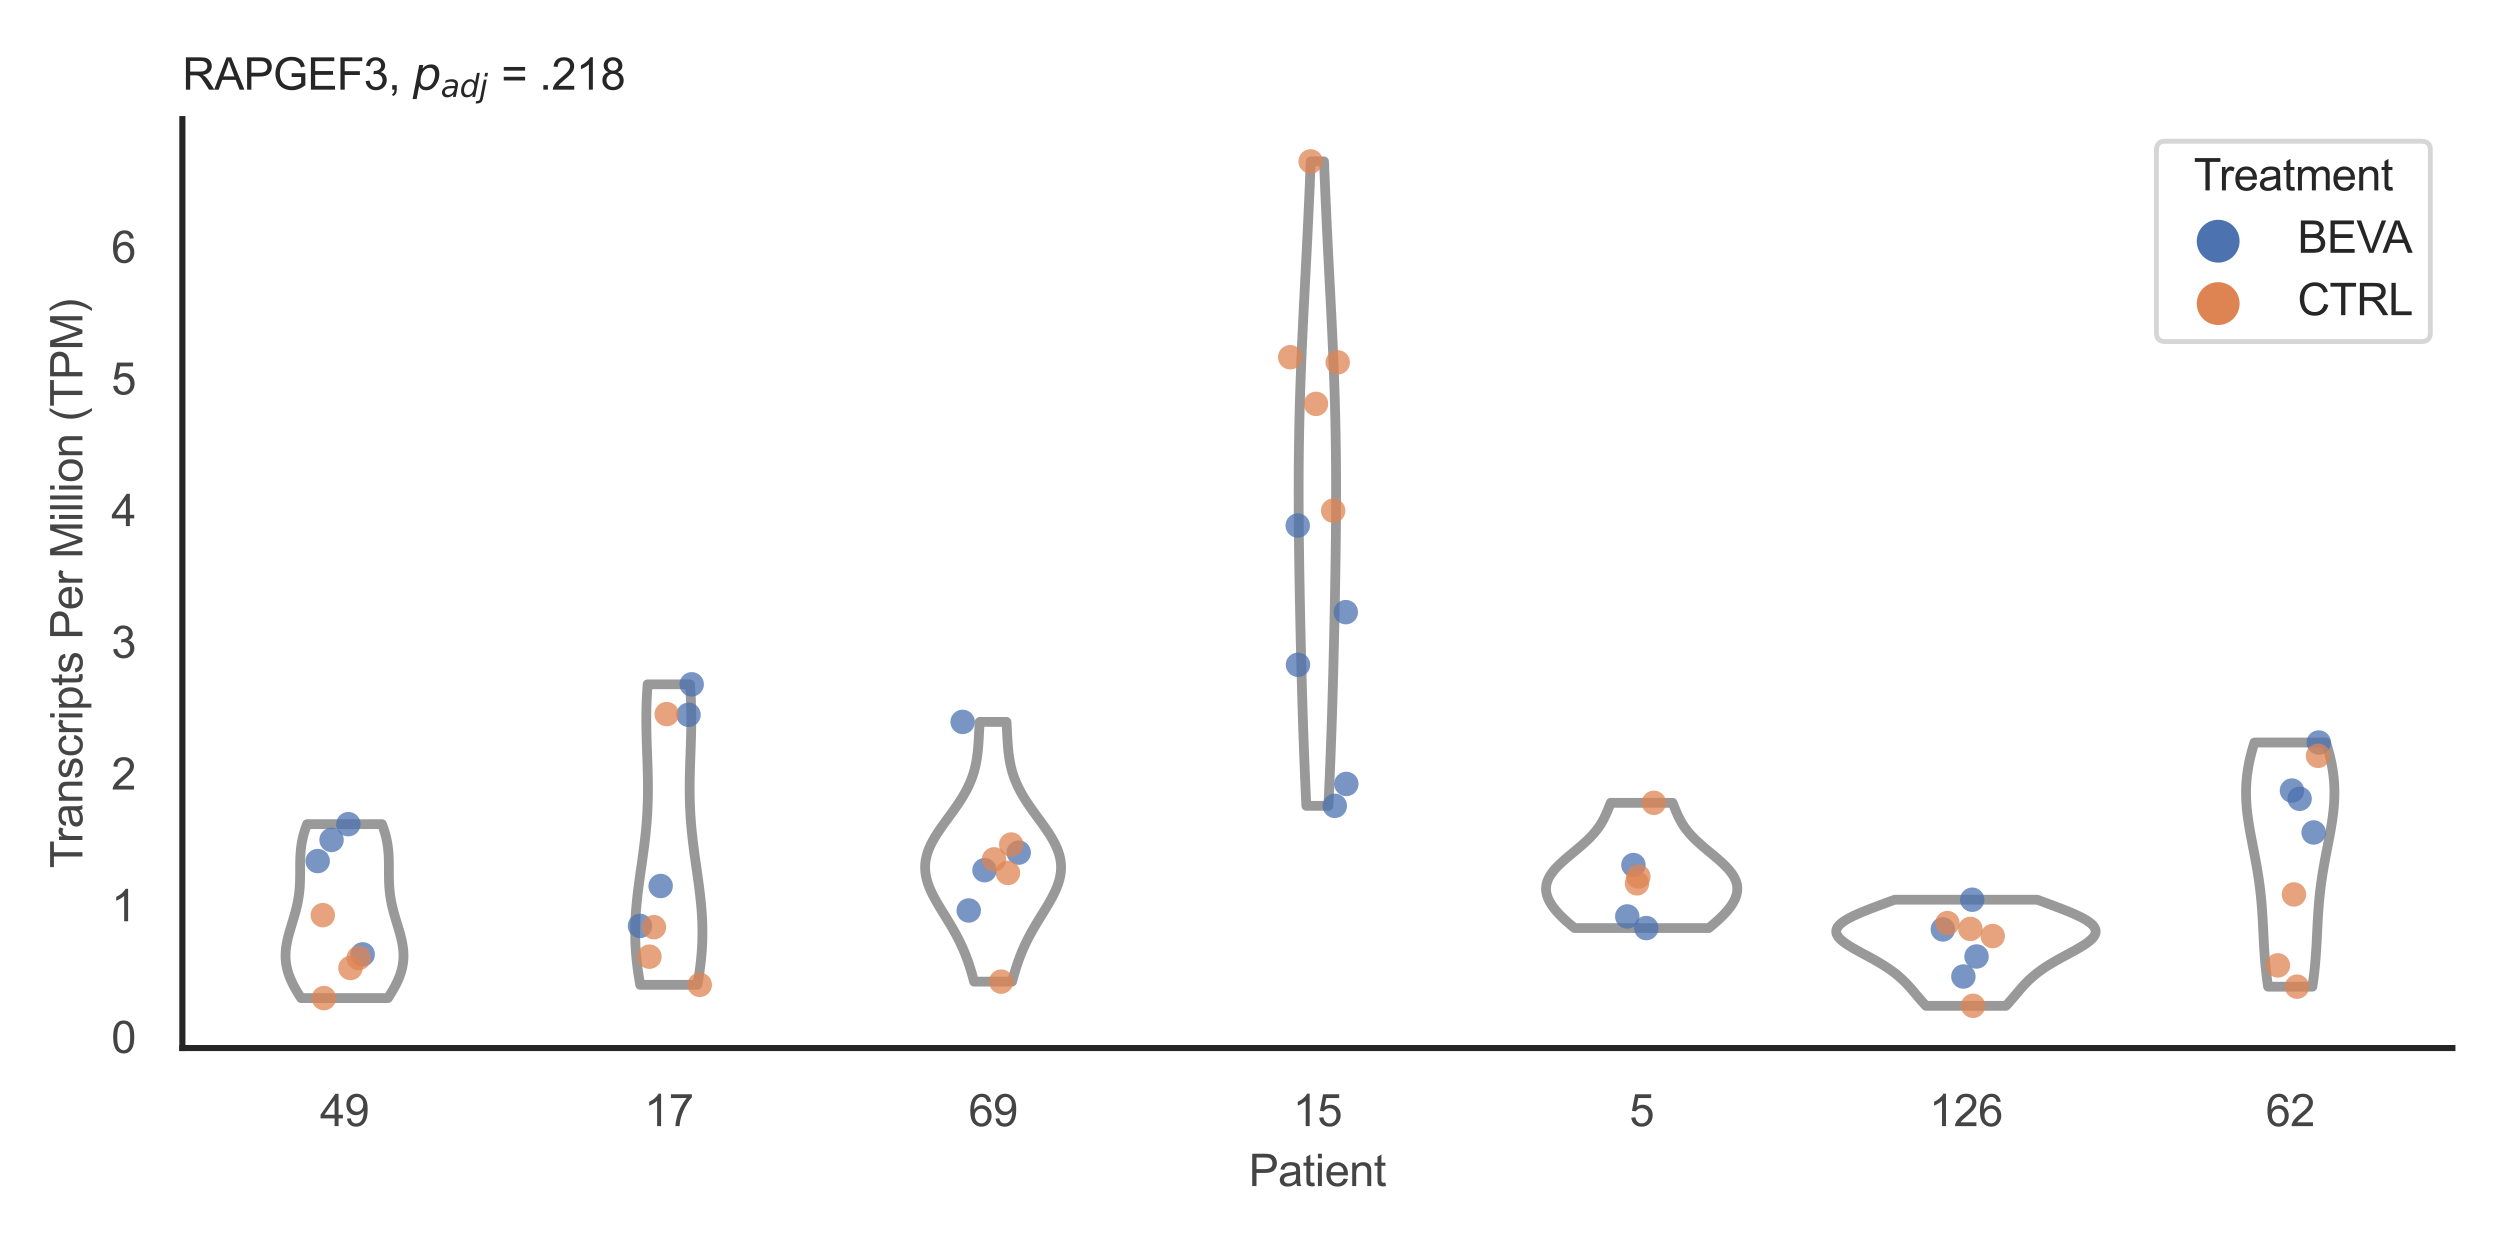 <?xml version="1.0" encoding="utf-8" standalone="no"?>
<!DOCTYPE svg PUBLIC "-//W3C//DTD SVG 1.1//EN"
  "http://www.w3.org/Graphics/SVG/1.1/DTD/svg11.dtd">
<svg xmlns:xlink="http://www.w3.org/1999/xlink" width="510.236pt" height="255.118pt" viewBox="0 0 510.236 255.118" xmlns="http://www.w3.org/2000/svg" version="1.1">
 <defs>
  <style type="text/css">*{stroke-linejoin: round; stroke-linecap: butt}</style>
 </defs>
 <g id="figure_1">
  <g id="patch_1">
   <path d="M 0 255.118 
L 510.236 255.118 
L 510.236 0 
L 0 0 
z
" style="fill: #ffffff"/>
  </g>
  <g id="axes_1">
   <g id="patch_2">
    <path d="M 37.22 213.898 
L 500.516 213.898 
L 500.516 24.32 
L 37.22 24.32 
z
" style="fill: #ffffff"/>
   </g>
   <g id="matplotlib.axis_1">
    <g id="xtick_1">
     <g id="text_1">
      <!-- 49 -->
      <g style="fill: #444444" transform="translate(65.308 229.84)scale(0.09 -0.09)">
       <defs>
        <path id="ArialMT-34" d="M 2069 0 
L 2069 1097 
L 81 1097 
L 81 1613 
L 2172 4581 
L 2631 4581 
L 2631 1613 
L 3250 1613 
L 3250 1097 
L 2631 1097 
L 2631 0 
L 2069 0 
z
M 2069 1613 
L 2069 3678 
L 634 1613 
L 2069 1613 
z
" transform="scale(0.016)"/>
        <path id="ArialMT-39" d="M 350 1059 
L 891 1109 
Q 959 728 1153 556 
Q 1347 384 1650 384 
Q 1909 384 2104 503 
Q 2300 622 2425 820 
Q 2550 1019 2634 1356 
Q 2719 1694 2719 2044 
Q 2719 2081 2716 2156 
Q 2547 1888 2255 1720 
Q 1963 1553 1622 1553 
Q 1053 1553 659 1965 
Q 266 2378 266 3053 
Q 266 3750 677 4175 
Q 1088 4600 1706 4600 
Q 2153 4600 2523 4359 
Q 2894 4119 3086 3673 
Q 3278 3228 3278 2384 
Q 3278 1506 3087 986 
Q 2897 466 2520 194 
Q 2144 -78 1638 -78 
Q 1100 -78 759 220 
Q 419 519 350 1059 
z
M 2653 3081 
Q 2653 3566 2395 3850 
Q 2138 4134 1775 4134 
Q 1400 4134 1122 3828 
Q 844 3522 844 3034 
Q 844 2597 1108 2323 
Q 1372 2050 1759 2050 
Q 2150 2050 2401 2323 
Q 2653 2597 2653 3081 
z
" transform="scale(0.016)"/>
       </defs>
       <use xlink:href="#ArialMT-34"/>
       <use xlink:href="#ArialMT-39" x="55.615"/>
      </g>
     </g>
    </g>
    <g id="xtick_2">
     <g id="text_2">
      <!-- 17 -->
      <g style="fill: #444444" transform="translate(131.493 229.84)scale(0.09 -0.09)">
       <defs>
        <path id="ArialMT-31" d="M 2384 0 
L 1822 0 
L 1822 3584 
Q 1619 3391 1289 3197 
Q 959 3003 697 2906 
L 697 3450 
Q 1169 3672 1522 3987 
Q 1875 4303 2022 4600 
L 2384 4600 
L 2384 0 
z
" transform="scale(0.016)"/>
        <path id="ArialMT-37" d="M 303 3981 
L 303 4522 
L 3269 4522 
L 3269 4084 
Q 2831 3619 2401 2847 
Q 1972 2075 1738 1259 
Q 1569 684 1522 0 
L 944 0 
Q 953 541 1156 1306 
Q 1359 2072 1739 2783 
Q 2119 3494 2547 3981 
L 303 3981 
z
" transform="scale(0.016)"/>
       </defs>
       <use xlink:href="#ArialMT-31"/>
       <use xlink:href="#ArialMT-37" x="55.615"/>
      </g>
     </g>
    </g>
    <g id="xtick_3">
     <g id="text_3">
      <!-- 69 -->
      <g style="fill: #444444" transform="translate(197.678 229.84)scale(0.09 -0.09)">
       <defs>
        <path id="ArialMT-36" d="M 3184 3459 
L 2625 3416 
Q 2550 3747 2413 3897 
Q 2184 4138 1850 4138 
Q 1581 4138 1378 3988 
Q 1113 3794 959 3422 
Q 806 3050 800 2363 
Q 1003 2672 1297 2822 
Q 1591 2972 1913 2972 
Q 2475 2972 2870 2558 
Q 3266 2144 3266 1488 
Q 3266 1056 3080 686 
Q 2894 316 2569 119 
Q 2244 -78 1831 -78 
Q 1128 -78 684 439 
Q 241 956 241 2144 
Q 241 3472 731 4075 
Q 1159 4600 1884 4600 
Q 2425 4600 2770 4297 
Q 3116 3994 3184 3459 
z
M 888 1484 
Q 888 1194 1011 928 
Q 1134 663 1356 523 
Q 1578 384 1822 384 
Q 2178 384 2434 671 
Q 2691 959 2691 1453 
Q 2691 1928 2437 2201 
Q 2184 2475 1800 2475 
Q 1419 2475 1153 2201 
Q 888 1928 888 1484 
z
" transform="scale(0.016)"/>
       </defs>
       <use xlink:href="#ArialMT-36"/>
       <use xlink:href="#ArialMT-39" x="55.615"/>
      </g>
     </g>
    </g>
    <g id="xtick_4">
     <g id="text_4">
      <!-- 15 -->
      <g style="fill: #444444" transform="translate(263.863 229.84)scale(0.09 -0.09)">
       <defs>
        <path id="ArialMT-35" d="M 266 1200 
L 856 1250 
Q 922 819 1161 601 
Q 1400 384 1738 384 
Q 2144 384 2425 690 
Q 2706 997 2706 1503 
Q 2706 1984 2436 2262 
Q 2166 2541 1728 2541 
Q 1456 2541 1237 2417 
Q 1019 2294 894 2097 
L 366 2166 
L 809 4519 
L 3088 4519 
L 3088 3981 
L 1259 3981 
L 1013 2750 
Q 1425 3038 1878 3038 
Q 2478 3038 2890 2622 
Q 3303 2206 3303 1553 
Q 3303 931 2941 478 
Q 2500 -78 1738 -78 
Q 1113 -78 717 272 
Q 322 622 266 1200 
z
" transform="scale(0.016)"/>
       </defs>
       <use xlink:href="#ArialMT-31"/>
       <use xlink:href="#ArialMT-35" x="55.615"/>
      </g>
     </g>
    </g>
    <g id="xtick_5">
     <g id="text_5">
      <!-- 5 -->
      <g style="fill: #444444" transform="translate(332.551 229.84)scale(0.09 -0.09)">
       <use xlink:href="#ArialMT-35"/>
      </g>
     </g>
    </g>
    <g id="xtick_6">
     <g id="text_6">
      <!-- 126 -->
      <g style="fill: #444444" transform="translate(393.731 229.84)scale(0.09 -0.09)">
       <defs>
        <path id="ArialMT-32" d="M 3222 541 
L 3222 0 
L 194 0 
Q 188 203 259 391 
Q 375 700 629 1000 
Q 884 1300 1366 1694 
Q 2113 2306 2375 2664 
Q 2638 3022 2638 3341 
Q 2638 3675 2398 3904 
Q 2159 4134 1775 4134 
Q 1369 4134 1125 3890 
Q 881 3647 878 3216 
L 300 3275 
Q 359 3922 746 4261 
Q 1134 4600 1788 4600 
Q 2447 4600 2831 4234 
Q 3216 3869 3216 3328 
Q 3216 3053 3103 2787 
Q 2991 2522 2730 2228 
Q 2469 1934 1863 1422 
Q 1356 997 1212 845 
Q 1069 694 975 541 
L 3222 541 
z
" transform="scale(0.016)"/>
       </defs>
       <use xlink:href="#ArialMT-31"/>
       <use xlink:href="#ArialMT-32" x="55.615"/>
       <use xlink:href="#ArialMT-36" x="111.23"/>
      </g>
     </g>
    </g>
    <g id="xtick_7">
     <g id="text_7">
      <!-- 62 -->
      <g style="fill: #444444" transform="translate(462.419 229.84)scale(0.09 -0.09)">
       <use xlink:href="#ArialMT-36"/>
       <use xlink:href="#ArialMT-32" x="55.615"/>
      </g>
     </g>
    </g>
    <g id="text_8">
     <!-- Patient -->
     <g style="fill: #444444" transform="translate(254.859 242.071)scale(0.09 -0.09)">
      <defs>
       <path id="ArialMT-50" d="M 494 0 
L 494 4581 
L 2222 4581 
Q 2678 4581 2919 4538 
Q 3256 4481 3484 4323 
Q 3713 4166 3852 3881 
Q 3991 3597 3991 3256 
Q 3991 2672 3619 2267 
Q 3247 1863 2275 1863 
L 1100 1863 
L 1100 0 
L 494 0 
z
M 1100 2403 
L 2284 2403 
Q 2872 2403 3119 2622 
Q 3366 2841 3366 3238 
Q 3366 3525 3220 3729 
Q 3075 3934 2838 4000 
Q 2684 4041 2272 4041 
L 1100 4041 
L 1100 2403 
z
" transform="scale(0.016)"/>
       <path id="ArialMT-61" d="M 2588 409 
Q 2275 144 1986 34 
Q 1697 -75 1366 -75 
Q 819 -75 525 192 
Q 231 459 231 875 
Q 231 1119 342 1320 
Q 453 1522 633 1644 
Q 813 1766 1038 1828 
Q 1203 1872 1538 1913 
Q 2219 1994 2541 2106 
Q 2544 2222 2544 2253 
Q 2544 2597 2384 2738 
Q 2169 2928 1744 2928 
Q 1347 2928 1158 2789 
Q 969 2650 878 2297 
L 328 2372 
Q 403 2725 575 2942 
Q 747 3159 1072 3276 
Q 1397 3394 1825 3394 
Q 2250 3394 2515 3294 
Q 2781 3194 2906 3042 
Q 3031 2891 3081 2659 
Q 3109 2516 3109 2141 
L 3109 1391 
Q 3109 606 3145 398 
Q 3181 191 3288 0 
L 2700 0 
Q 2613 175 2588 409 
z
M 2541 1666 
Q 2234 1541 1622 1453 
Q 1275 1403 1131 1340 
Q 988 1278 909 1158 
Q 831 1038 831 891 
Q 831 666 1001 516 
Q 1172 366 1500 366 
Q 1825 366 2078 508 
Q 2331 650 2450 897 
Q 2541 1088 2541 1459 
L 2541 1666 
z
" transform="scale(0.016)"/>
       <path id="ArialMT-74" d="M 1650 503 
L 1731 6 
Q 1494 -44 1306 -44 
Q 1000 -44 831 53 
Q 663 150 594 308 
Q 525 466 525 972 
L 525 2881 
L 113 2881 
L 113 3319 
L 525 3319 
L 525 4141 
L 1084 4478 
L 1084 3319 
L 1650 3319 
L 1650 2881 
L 1084 2881 
L 1084 941 
Q 1084 700 1114 631 
Q 1144 563 1211 522 
Q 1278 481 1403 481 
Q 1497 481 1650 503 
z
" transform="scale(0.016)"/>
       <path id="ArialMT-69" d="M 425 3934 
L 425 4581 
L 988 4581 
L 988 3934 
L 425 3934 
z
M 425 0 
L 425 3319 
L 988 3319 
L 988 0 
L 425 0 
z
" transform="scale(0.016)"/>
       <path id="ArialMT-65" d="M 2694 1069 
L 3275 997 
Q 3138 488 2766 206 
Q 2394 -75 1816 -75 
Q 1088 -75 661 373 
Q 234 822 234 1631 
Q 234 2469 665 2931 
Q 1097 3394 1784 3394 
Q 2450 3394 2872 2941 
Q 3294 2488 3294 1666 
Q 3294 1616 3291 1516 
L 816 1516 
Q 847 969 1125 678 
Q 1403 388 1819 388 
Q 2128 388 2347 550 
Q 2566 713 2694 1069 
z
M 847 1978 
L 2700 1978 
Q 2663 2397 2488 2606 
Q 2219 2931 1791 2931 
Q 1403 2931 1139 2672 
Q 875 2413 847 1978 
z
" transform="scale(0.016)"/>
       <path id="ArialMT-6e" d="M 422 0 
L 422 3319 
L 928 3319 
L 928 2847 
Q 1294 3394 1984 3394 
Q 2284 3394 2536 3286 
Q 2788 3178 2913 3003 
Q 3038 2828 3088 2588 
Q 3119 2431 3119 2041 
L 3119 0 
L 2556 0 
L 2556 2019 
Q 2556 2363 2490 2533 
Q 2425 2703 2258 2804 
Q 2091 2906 1866 2906 
Q 1506 2906 1245 2678 
Q 984 2450 984 1813 
L 984 0 
L 422 0 
z
" transform="scale(0.016)"/>
      </defs>
      <use xlink:href="#ArialMT-50"/>
      <use xlink:href="#ArialMT-61" x="66.699"/>
      <use xlink:href="#ArialMT-74" x="122.314"/>
      <use xlink:href="#ArialMT-69" x="150.098"/>
      <use xlink:href="#ArialMT-65" x="172.314"/>
      <use xlink:href="#ArialMT-6e" x="227.93"/>
      <use xlink:href="#ArialMT-74" x="283.545"/>
     </g>
    </g>
   </g>
   <g id="matplotlib.axis_2">
    <g id="ytick_1">
     <g id="text_9">
      <!-- 0 -->
      <g style="fill: #444444" transform="translate(22.715 214.897)scale(0.09 -0.09)">
       <defs>
        <path id="ArialMT-30" d="M 266 2259 
Q 266 3072 433 3567 
Q 600 4063 929 4331 
Q 1259 4600 1759 4600 
Q 2128 4600 2406 4451 
Q 2684 4303 2865 4023 
Q 3047 3744 3150 3342 
Q 3253 2941 3253 2259 
Q 3253 1453 3087 958 
Q 2922 463 2592 192 
Q 2263 -78 1759 -78 
Q 1097 -78 719 397 
Q 266 969 266 2259 
z
M 844 2259 
Q 844 1131 1108 757 
Q 1372 384 1759 384 
Q 2147 384 2411 759 
Q 2675 1134 2675 2259 
Q 2675 3391 2411 3762 
Q 2147 4134 1753 4134 
Q 1366 4134 1134 3806 
Q 844 3388 844 2259 
z
" transform="scale(0.016)"/>
       </defs>
       <use xlink:href="#ArialMT-30"/>
      </g>
     </g>
    </g>
    <g id="ytick_2">
     <g id="text_10">
      <!-- 1 -->
      <g style="fill: #444444" transform="translate(22.715 188.019)scale(0.09 -0.09)">
       <use xlink:href="#ArialMT-31"/>
      </g>
     </g>
    </g>
    <g id="ytick_3">
     <g id="text_11">
      <!-- 2 -->
      <g style="fill: #444444" transform="translate(22.715 161.141)scale(0.09 -0.09)">
       <use xlink:href="#ArialMT-32"/>
      </g>
     </g>
    </g>
    <g id="ytick_4">
     <g id="text_12">
      <!-- 3 -->
      <g style="fill: #444444" transform="translate(22.715 134.263)scale(0.09 -0.09)">
       <defs>
        <path id="ArialMT-33" d="M 269 1209 
L 831 1284 
Q 928 806 1161 595 
Q 1394 384 1728 384 
Q 2125 384 2398 659 
Q 2672 934 2672 1341 
Q 2672 1728 2419 1979 
Q 2166 2231 1775 2231 
Q 1616 2231 1378 2169 
L 1441 2663 
Q 1497 2656 1531 2656 
Q 1891 2656 2178 2843 
Q 2466 3031 2466 3422 
Q 2466 3731 2256 3934 
Q 2047 4138 1716 4138 
Q 1388 4138 1169 3931 
Q 950 3725 888 3313 
L 325 3413 
Q 428 3978 793 4289 
Q 1159 4600 1703 4600 
Q 2078 4600 2393 4439 
Q 2709 4278 2876 4000 
Q 3044 3722 3044 3409 
Q 3044 3113 2884 2869 
Q 2725 2625 2413 2481 
Q 2819 2388 3044 2092 
Q 3269 1797 3269 1353 
Q 3269 753 2831 336 
Q 2394 -81 1725 -81 
Q 1122 -81 723 278 
Q 325 638 269 1209 
z
" transform="scale(0.016)"/>
       </defs>
       <use xlink:href="#ArialMT-33"/>
      </g>
     </g>
    </g>
    <g id="ytick_5">
     <g id="text_13">
      <!-- 4 -->
      <g style="fill: #444444" transform="translate(22.715 107.385)scale(0.09 -0.09)">
       <use xlink:href="#ArialMT-34"/>
      </g>
     </g>
    </g>
    <g id="ytick_6">
     <g id="text_14">
      <!-- 5 -->
      <g style="fill: #444444" transform="translate(22.715 80.508)scale(0.09 -0.09)">
       <use xlink:href="#ArialMT-35"/>
      </g>
     </g>
    </g>
    <g id="ytick_7">
     <g id="text_15">
      <!-- 6 -->
      <g style="fill: #444444" transform="translate(22.715 53.63)scale(0.09 -0.09)">
       <use xlink:href="#ArialMT-36"/>
      </g>
     </g>
    </g>
    <g id="text_16">
     <!-- Transcripts Per Million (TPM) -->
     <g style="fill: #444444" transform="translate(16.821 177.194)rotate(-90)scale(0.09 -0.09)">
      <defs>
       <path id="ArialMT-54" d="M 1659 0 
L 1659 4041 
L 150 4041 
L 150 4581 
L 3781 4581 
L 3781 4041 
L 2266 4041 
L 2266 0 
L 1659 0 
z
" transform="scale(0.016)"/>
       <path id="ArialMT-72" d="M 416 0 
L 416 3319 
L 922 3319 
L 922 2816 
Q 1116 3169 1280 3281 
Q 1444 3394 1641 3394 
Q 1925 3394 2219 3213 
L 2025 2691 
Q 1819 2813 1613 2813 
Q 1428 2813 1281 2702 
Q 1134 2591 1072 2394 
Q 978 2094 978 1738 
L 978 0 
L 416 0 
z
" transform="scale(0.016)"/>
       <path id="ArialMT-73" d="M 197 991 
L 753 1078 
Q 800 744 1014 566 
Q 1228 388 1613 388 
Q 2000 388 2187 545 
Q 2375 703 2375 916 
Q 2375 1106 2209 1216 
Q 2094 1291 1634 1406 
Q 1016 1563 777 1677 
Q 538 1791 414 1992 
Q 291 2194 291 2438 
Q 291 2659 392 2848 
Q 494 3038 669 3163 
Q 800 3259 1026 3326 
Q 1253 3394 1513 3394 
Q 1903 3394 2198 3281 
Q 2494 3169 2634 2976 
Q 2775 2784 2828 2463 
L 2278 2388 
Q 2241 2644 2061 2787 
Q 1881 2931 1553 2931 
Q 1166 2931 1000 2803 
Q 834 2675 834 2503 
Q 834 2394 903 2306 
Q 972 2216 1119 2156 
Q 1203 2125 1616 2013 
Q 2213 1853 2448 1751 
Q 2684 1650 2818 1456 
Q 2953 1263 2953 975 
Q 2953 694 2789 445 
Q 2625 197 2315 61 
Q 2006 -75 1616 -75 
Q 969 -75 630 194 
Q 291 463 197 991 
z
" transform="scale(0.016)"/>
       <path id="ArialMT-63" d="M 2588 1216 
L 3141 1144 
Q 3050 572 2676 248 
Q 2303 -75 1759 -75 
Q 1078 -75 664 370 
Q 250 816 250 1647 
Q 250 2184 428 2587 
Q 606 2991 970 3192 
Q 1334 3394 1763 3394 
Q 2303 3394 2647 3120 
Q 2991 2847 3088 2344 
L 2541 2259 
Q 2463 2594 2264 2762 
Q 2066 2931 1784 2931 
Q 1359 2931 1093 2626 
Q 828 2322 828 1663 
Q 828 994 1084 691 
Q 1341 388 1753 388 
Q 2084 388 2306 591 
Q 2528 794 2588 1216 
z
" transform="scale(0.016)"/>
       <path id="ArialMT-70" d="M 422 -1272 
L 422 3319 
L 934 3319 
L 934 2888 
Q 1116 3141 1344 3267 
Q 1572 3394 1897 3394 
Q 2322 3394 2647 3175 
Q 2972 2956 3137 2557 
Q 3303 2159 3303 1684 
Q 3303 1175 3120 767 
Q 2938 359 2589 142 
Q 2241 -75 1856 -75 
Q 1575 -75 1351 44 
Q 1128 163 984 344 
L 984 -1272 
L 422 -1272 
z
M 931 1641 
Q 931 1000 1190 694 
Q 1450 388 1819 388 
Q 2194 388 2461 705 
Q 2728 1022 2728 1688 
Q 2728 2322 2467 2637 
Q 2206 2953 1844 2953 
Q 1484 2953 1207 2617 
Q 931 2281 931 1641 
z
" transform="scale(0.016)"/>
       <path id="ArialMT-20" transform="scale(0.016)"/>
       <path id="ArialMT-4d" d="M 475 0 
L 475 4581 
L 1388 4581 
L 2472 1338 
Q 2622 884 2691 659 
Q 2769 909 2934 1394 
L 4031 4581 
L 4847 4581 
L 4847 0 
L 4263 0 
L 4263 3834 
L 2931 0 
L 2384 0 
L 1059 3900 
L 1059 0 
L 475 0 
z
" transform="scale(0.016)"/>
       <path id="ArialMT-6c" d="M 409 0 
L 409 4581 
L 972 4581 
L 972 0 
L 409 0 
z
" transform="scale(0.016)"/>
       <path id="ArialMT-6f" d="M 213 1659 
Q 213 2581 725 3025 
Q 1153 3394 1769 3394 
Q 2453 3394 2887 2945 
Q 3322 2497 3322 1706 
Q 3322 1066 3130 698 
Q 2938 331 2570 128 
Q 2203 -75 1769 -75 
Q 1072 -75 642 372 
Q 213 819 213 1659 
z
M 791 1659 
Q 791 1022 1069 705 
Q 1347 388 1769 388 
Q 2188 388 2466 706 
Q 2744 1025 2744 1678 
Q 2744 2294 2464 2611 
Q 2184 2928 1769 2928 
Q 1347 2928 1069 2612 
Q 791 2297 791 1659 
z
" transform="scale(0.016)"/>
       <path id="ArialMT-28" d="M 1497 -1347 
Q 1031 -759 709 28 
Q 388 816 388 1659 
Q 388 2403 628 3084 
Q 909 3875 1497 4659 
L 1900 4659 
Q 1522 4009 1400 3731 
Q 1209 3300 1100 2831 
Q 966 2247 966 1656 
Q 966 153 1900 -1347 
L 1497 -1347 
z
" transform="scale(0.016)"/>
       <path id="ArialMT-29" d="M 791 -1347 
L 388 -1347 
Q 1322 153 1322 1656 
Q 1322 2244 1188 2822 
Q 1081 3291 891 3722 
Q 769 4003 388 4659 
L 791 4659 
Q 1378 3875 1659 3084 
Q 1900 2403 1900 1659 
Q 1900 816 1576 28 
Q 1253 -759 791 -1347 
z
" transform="scale(0.016)"/>
      </defs>
      <use xlink:href="#ArialMT-54"/>
      <use xlink:href="#ArialMT-72" x="57.334"/>
      <use xlink:href="#ArialMT-61" x="90.635"/>
      <use xlink:href="#ArialMT-6e" x="146.25"/>
      <use xlink:href="#ArialMT-73" x="201.865"/>
      <use xlink:href="#ArialMT-63" x="251.865"/>
      <use xlink:href="#ArialMT-72" x="301.865"/>
      <use xlink:href="#ArialMT-69" x="335.166"/>
      <use xlink:href="#ArialMT-70" x="357.383"/>
      <use xlink:href="#ArialMT-74" x="412.998"/>
      <use xlink:href="#ArialMT-73" x="440.781"/>
      <use xlink:href="#ArialMT-20" x="490.781"/>
      <use xlink:href="#ArialMT-50" x="518.564"/>
      <use xlink:href="#ArialMT-65" x="585.264"/>
      <use xlink:href="#ArialMT-72" x="640.879"/>
      <use xlink:href="#ArialMT-20" x="674.18"/>
      <use xlink:href="#ArialMT-4d" x="701.963"/>
      <use xlink:href="#ArialMT-69" x="785.264"/>
      <use xlink:href="#ArialMT-6c" x="807.48"/>
      <use xlink:href="#ArialMT-6c" x="829.697"/>
      <use xlink:href="#ArialMT-69" x="851.914"/>
      <use xlink:href="#ArialMT-6f" x="874.131"/>
      <use xlink:href="#ArialMT-6e" x="929.746"/>
      <use xlink:href="#ArialMT-20" x="985.361"/>
      <use xlink:href="#ArialMT-28" x="1013.145"/>
      <use xlink:href="#ArialMT-54" x="1046.445"/>
      <use xlink:href="#ArialMT-50" x="1107.529"/>
      <use xlink:href="#ArialMT-4d" x="1174.229"/>
      <use xlink:href="#ArialMT-29" x="1257.529"/>
     </g>
    </g>
   </g>
   <g id="PolyCollection_1">
    <defs>
     <path id="m5783568659" d="M 79.167 -51.407 
L 61.458 -51.407 
L 61.225 -51.766 
L 60.997 -52.124 
L 60.775 -52.483 
L 60.559 -52.842 
L 60.35 -53.2 
L 60.149 -53.559 
L 59.956 -53.917 
L 59.771 -54.276 
L 59.596 -54.635 
L 59.43 -54.993 
L 59.275 -55.352 
L 59.129 -55.711 
L 58.995 -56.069 
L 58.871 -56.428 
L 58.759 -56.786 
L 58.659 -57.145 
L 58.57 -57.504 
L 58.493 -57.862 
L 58.428 -58.221 
L 58.375 -58.579 
L 58.333 -58.938 
L 58.303 -59.297 
L 58.285 -59.655 
L 58.278 -60.014 
L 58.282 -60.372 
L 58.296 -60.731 
L 58.321 -61.09 
L 58.356 -61.448 
L 58.4 -61.807 
L 58.453 -62.165 
L 58.514 -62.524 
L 58.583 -62.883 
L 58.659 -63.241 
L 58.741 -63.6 
L 58.829 -63.959 
L 58.923 -64.317 
L 59.021 -64.676 
L 59.122 -65.034 
L 59.227 -65.393 
L 59.334 -65.752 
L 59.442 -66.11 
L 59.551 -66.469 
L 59.661 -66.827 
L 59.77 -67.186 
L 59.878 -67.545 
L 59.985 -67.903 
L 60.089 -68.262 
L 60.191 -68.62 
L 60.29 -68.979 
L 60.384 -69.338 
L 60.475 -69.696 
L 60.561 -70.055 
L 60.642 -70.414 
L 60.719 -70.772 
L 60.79 -71.131 
L 60.856 -71.489 
L 60.916 -71.848 
L 60.971 -72.207 
L 61.02 -72.565 
L 61.064 -72.924 
L 61.102 -73.282 
L 61.135 -73.641 
L 61.164 -74 
L 61.187 -74.358 
L 61.207 -74.717 
L 61.222 -75.075 
L 61.234 -75.434 
L 61.242 -75.793 
L 61.248 -76.151 
L 61.252 -76.51 
L 61.254 -76.868 
L 61.255 -77.227 
L 61.255 -77.586 
L 61.255 -77.944 
L 61.256 -78.303 
L 61.258 -78.662 
L 61.262 -79.02 
L 61.268 -79.379 
L 61.277 -79.737 
L 61.29 -80.096 
L 61.306 -80.455 
L 61.327 -80.813 
L 61.353 -81.172 
L 61.384 -81.53 
L 61.42 -81.889 
L 61.463 -82.248 
L 61.513 -82.606 
L 61.569 -82.965 
L 61.632 -83.323 
L 61.703 -83.682 
L 61.78 -84.041 
L 61.865 -84.399 
L 61.958 -84.758 
L 62.058 -85.117 
L 62.166 -85.475 
L 62.28 -85.834 
L 62.403 -86.192 
L 62.532 -86.551 
L 62.668 -86.91 
L 77.958 -86.91 
L 77.958 -86.91 
L 78.093 -86.551 
L 78.223 -86.192 
L 78.345 -85.834 
L 78.46 -85.475 
L 78.567 -85.117 
L 78.667 -84.758 
L 78.76 -84.399 
L 78.845 -84.041 
L 78.923 -83.682 
L 78.993 -83.323 
L 79.056 -82.965 
L 79.112 -82.606 
L 79.162 -82.248 
L 79.205 -81.889 
L 79.242 -81.53 
L 79.273 -81.172 
L 79.298 -80.813 
L 79.319 -80.455 
L 79.335 -80.096 
L 79.348 -79.737 
L 79.357 -79.379 
L 79.363 -79.02 
L 79.367 -78.662 
L 79.369 -78.303 
L 79.37 -77.944 
L 79.37 -77.586 
L 79.37 -77.227 
L 79.371 -76.868 
L 79.373 -76.51 
L 79.377 -76.151 
L 79.383 -75.793 
L 79.392 -75.434 
L 79.403 -75.075 
L 79.419 -74.717 
L 79.438 -74.358 
L 79.462 -74 
L 79.49 -73.641 
L 79.523 -73.282 
L 79.562 -72.924 
L 79.605 -72.565 
L 79.655 -72.207 
L 79.709 -71.848 
L 79.769 -71.489 
L 79.835 -71.131 
L 79.906 -70.772 
L 79.983 -70.414 
L 80.064 -70.055 
L 80.15 -69.696 
L 80.241 -69.338 
L 80.336 -68.979 
L 80.434 -68.62 
L 80.536 -68.262 
L 80.64 -67.903 
L 80.747 -67.545 
L 80.855 -67.186 
L 80.964 -66.827 
L 81.074 -66.469 
L 81.183 -66.11 
L 81.292 -65.752 
L 81.399 -65.393 
L 81.503 -65.034 
L 81.605 -64.676 
L 81.702 -64.317 
L 81.796 -63.959 
L 81.884 -63.6 
L 81.966 -63.241 
L 82.042 -62.883 
L 82.111 -62.524 
L 82.172 -62.165 
L 82.225 -61.807 
L 82.269 -61.448 
L 82.304 -61.09 
L 82.329 -60.731 
L 82.343 -60.372 
L 82.347 -60.014 
L 82.34 -59.655 
L 82.322 -59.297 
L 82.292 -58.938 
L 82.25 -58.579 
L 82.197 -58.221 
L 82.132 -57.862 
L 82.055 -57.504 
L 81.966 -57.145 
L 81.866 -56.786 
L 81.754 -56.428 
L 81.63 -56.069 
L 81.496 -55.711 
L 81.351 -55.352 
L 81.195 -54.993 
L 81.029 -54.635 
L 80.854 -54.276 
L 80.669 -53.917 
L 80.476 -53.559 
L 80.275 -53.2 
L 80.066 -52.842 
L 79.85 -52.483 
L 79.628 -52.124 
L 79.4 -51.766 
L 79.167 -51.407 
z
" style="stroke: #999999; stroke-width: 2"/>
    </defs>
    <g clip-path="url(#p0410692d6c)">
     <use xlink:href="#m5783568659" x="0" y="255.118" style="fill: #ffffff; stroke: #999999; stroke-width: 2"/>
    </g>
   </g>
   <g id="PolyCollection_2">
    <defs>
     <path id="mde543dee81" d="M 142.332 -54.118 
L 130.664 -54.118 
L 130.554 -54.737 
L 130.45 -55.357 
L 130.35 -55.976 
L 130.257 -56.596 
L 130.169 -57.215 
L 130.087 -57.835 
L 130.011 -58.454 
L 129.942 -59.074 
L 129.88 -59.693 
L 129.824 -60.313 
L 129.776 -60.932 
L 129.734 -61.552 
L 129.7 -62.171 
L 129.673 -62.791 
L 129.653 -63.41 
L 129.64 -64.03 
L 129.635 -64.65 
L 129.637 -65.269 
L 129.645 -65.889 
L 129.661 -66.508 
L 129.683 -67.128 
L 129.712 -67.747 
L 129.747 -68.367 
L 129.788 -68.986 
L 129.835 -69.606 
L 129.887 -70.225 
L 129.945 -70.845 
L 130.007 -71.464 
L 130.074 -72.084 
L 130.145 -72.703 
L 130.22 -73.323 
L 130.297 -73.942 
L 130.378 -74.562 
L 130.461 -75.181 
L 130.547 -75.801 
L 130.633 -76.42 
L 130.721 -77.04 
L 130.81 -77.659 
L 130.898 -78.279 
L 130.987 -78.898 
L 131.075 -79.518 
L 131.162 -80.137 
L 131.247 -80.757 
L 131.331 -81.376 
L 131.412 -81.996 
L 131.491 -82.615 
L 131.567 -83.235 
L 131.64 -83.854 
L 131.709 -84.474 
L 131.775 -85.093 
L 131.837 -85.713 
L 131.895 -86.332 
L 131.948 -86.952 
L 131.997 -87.571 
L 132.042 -88.191 
L 132.082 -88.81 
L 132.117 -89.43 
L 132.148 -90.05 
L 132.174 -90.669 
L 132.196 -91.289 
L 132.213 -91.908 
L 132.226 -92.528 
L 132.235 -93.147 
L 132.239 -93.767 
L 132.24 -94.386 
L 132.237 -95.006 
L 132.231 -95.625 
L 132.222 -96.245 
L 132.21 -96.864 
L 132.195 -97.484 
L 132.179 -98.103 
L 132.16 -98.723 
L 132.14 -99.342 
L 132.119 -99.962 
L 132.097 -100.581 
L 132.075 -101.201 
L 132.053 -101.82 
L 132.031 -102.44 
L 132.01 -103.059 
L 131.99 -103.679 
L 131.972 -104.298 
L 131.955 -104.918 
L 131.94 -105.537 
L 131.928 -106.157 
L 131.919 -106.776 
L 131.912 -107.396 
L 131.909 -108.015 
L 131.909 -108.635 
L 131.912 -109.254 
L 131.92 -109.874 
L 131.932 -110.493 
L 131.948 -111.113 
L 131.968 -111.732 
L 131.992 -112.352 
L 132.021 -112.971 
L 132.054 -113.591 
L 132.092 -114.211 
L 132.134 -114.83 
L 132.181 -115.45 
L 140.814 -115.45 
L 140.814 -115.45 
L 140.861 -114.83 
L 140.903 -114.211 
L 140.941 -113.591 
L 140.974 -112.971 
L 141.003 -112.352 
L 141.028 -111.732 
L 141.048 -111.113 
L 141.064 -110.493 
L 141.075 -109.874 
L 141.083 -109.254 
L 141.087 -108.635 
L 141.087 -108.015 
L 141.084 -107.396 
L 141.077 -106.776 
L 141.067 -106.157 
L 141.055 -105.537 
L 141.04 -104.918 
L 141.024 -104.298 
L 141.005 -103.679 
L 140.985 -103.059 
L 140.964 -102.44 
L 140.942 -101.82 
L 140.92 -101.201 
L 140.898 -100.581 
L 140.876 -99.962 
L 140.855 -99.342 
L 140.835 -98.723 
L 140.817 -98.103 
L 140.8 -97.484 
L 140.786 -96.864 
L 140.774 -96.245 
L 140.765 -95.625 
L 140.758 -95.006 
L 140.756 -94.386 
L 140.756 -93.767 
L 140.761 -93.147 
L 140.77 -92.528 
L 140.782 -91.908 
L 140.8 -91.289 
L 140.821 -90.669 
L 140.847 -90.05 
L 140.878 -89.43 
L 140.913 -88.81 
L 140.953 -88.191 
L 140.998 -87.571 
L 141.047 -86.952 
L 141.101 -86.332 
L 141.158 -85.713 
L 141.22 -85.093 
L 141.286 -84.474 
L 141.356 -83.854 
L 141.428 -83.235 
L 141.504 -82.615 
L 141.583 -81.996 
L 141.665 -81.376 
L 141.748 -80.757 
L 141.834 -80.137 
L 141.921 -79.518 
L 142.009 -78.898 
L 142.097 -78.279 
L 142.186 -77.659 
L 142.274 -77.04 
L 142.362 -76.42 
L 142.449 -75.801 
L 142.534 -75.181 
L 142.617 -74.562 
L 142.698 -73.942 
L 142.776 -73.323 
L 142.851 -72.703 
L 142.921 -72.084 
L 142.988 -71.464 
L 143.051 -70.845 
L 143.108 -70.225 
L 143.161 -69.606 
L 143.208 -68.986 
L 143.249 -68.367 
L 143.284 -67.747 
L 143.313 -67.128 
L 143.335 -66.508 
L 143.35 -65.889 
L 143.359 -65.269 
L 143.361 -64.65 
L 143.355 -64.03 
L 143.343 -63.41 
L 143.323 -62.791 
L 143.296 -62.171 
L 143.261 -61.552 
L 143.22 -60.932 
L 143.171 -60.313 
L 143.116 -59.693 
L 143.053 -59.074 
L 142.984 -58.454 
L 142.909 -57.835 
L 142.827 -57.215 
L 142.739 -56.596 
L 142.645 -55.976 
L 142.546 -55.357 
L 142.441 -54.737 
L 142.332 -54.118 
z
" style="stroke: #999999; stroke-width: 2"/>
    </defs>
    <g clip-path="url(#p0410692d6c)">
     <use xlink:href="#mde543dee81" x="0" y="255.118" style="fill: #ffffff; stroke: #999999; stroke-width: 2"/>
    </g>
   </g>
   <g id="PolyCollection_3">
    <defs>
     <path id="m121a94d9c5" d="M 206.563 -54.772 
L 198.803 -54.772 
L 198.659 -55.307 
L 198.511 -55.843 
L 198.358 -56.378 
L 198.2 -56.914 
L 198.035 -57.449 
L 197.864 -57.985 
L 197.685 -58.52 
L 197.498 -59.056 
L 197.303 -59.591 
L 197.099 -60.127 
L 196.885 -60.662 
L 196.661 -61.198 
L 196.427 -61.733 
L 196.182 -62.269 
L 195.927 -62.804 
L 195.662 -63.34 
L 195.386 -63.875 
L 195.101 -64.411 
L 194.806 -64.946 
L 194.503 -65.482 
L 194.192 -66.017 
L 193.874 -66.553 
L 193.551 -67.088 
L 193.224 -67.624 
L 192.894 -68.159 
L 192.564 -68.695 
L 192.235 -69.23 
L 191.908 -69.766 
L 191.587 -70.301 
L 191.273 -70.837 
L 190.968 -71.372 
L 190.675 -71.907 
L 190.395 -72.443 
L 190.132 -72.978 
L 189.887 -73.514 
L 189.663 -74.049 
L 189.461 -74.585 
L 189.283 -75.12 
L 189.131 -75.656 
L 189.008 -76.191 
L 188.913 -76.727 
L 188.848 -77.262 
L 188.814 -77.798 
L 188.812 -78.333 
L 188.842 -78.869 
L 188.904 -79.404 
L 188.998 -79.94 
L 189.124 -80.475 
L 189.28 -81.011 
L 189.466 -81.546 
L 189.681 -82.082 
L 189.922 -82.617 
L 190.189 -83.153 
L 190.479 -83.688 
L 190.791 -84.224 
L 191.121 -84.759 
L 191.468 -85.295 
L 191.829 -85.83 
L 192.201 -86.366 
L 192.582 -86.901 
L 192.969 -87.437 
L 193.36 -87.972 
L 193.752 -88.508 
L 194.142 -89.043 
L 194.529 -89.579 
L 194.909 -90.114 
L 195.281 -90.65 
L 195.644 -91.185 
L 195.994 -91.721 
L 196.331 -92.256 
L 196.653 -92.792 
L 196.959 -93.327 
L 197.249 -93.863 
L 197.521 -94.398 
L 197.775 -94.934 
L 198.01 -95.469 
L 198.228 -96.004 
L 198.428 -96.54 
L 198.609 -97.075 
L 198.774 -97.611 
L 198.921 -98.146 
L 199.053 -98.682 
L 199.17 -99.217 
L 199.273 -99.753 
L 199.363 -100.288 
L 199.442 -100.824 
L 199.51 -101.359 
L 199.569 -101.895 
L 199.62 -102.43 
L 199.665 -102.966 
L 199.704 -103.501 
L 199.739 -104.037 
L 199.77 -104.572 
L 199.8 -105.108 
L 199.829 -105.643 
L 199.858 -106.179 
L 199.888 -106.714 
L 199.92 -107.25 
L 199.954 -107.785 
L 205.412 -107.785 
L 205.412 -107.785 
L 205.446 -107.25 
L 205.477 -106.714 
L 205.507 -106.179 
L 205.536 -105.643 
L 205.565 -105.108 
L 205.595 -104.572 
L 205.627 -104.037 
L 205.662 -103.501 
L 205.701 -102.966 
L 205.746 -102.43 
L 205.797 -101.895 
L 205.856 -101.359 
L 205.924 -100.824 
L 206.003 -100.288 
L 206.093 -99.753 
L 206.196 -99.217 
L 206.313 -98.682 
L 206.445 -98.146 
L 206.592 -97.611 
L 206.757 -97.075 
L 206.938 -96.54 
L 207.138 -96.004 
L 207.355 -95.469 
L 207.591 -94.934 
L 207.845 -94.398 
L 208.117 -93.863 
L 208.407 -93.327 
L 208.713 -92.792 
L 209.035 -92.256 
L 209.372 -91.721 
L 209.722 -91.185 
L 210.084 -90.65 
L 210.457 -90.114 
L 210.837 -89.579 
L 211.224 -89.043 
L 211.614 -88.508 
L 212.006 -87.972 
L 212.397 -87.437 
L 212.784 -86.901 
L 213.165 -86.366 
L 213.537 -85.83 
L 213.898 -85.295 
L 214.245 -84.759 
L 214.575 -84.224 
L 214.886 -83.688 
L 215.177 -83.153 
L 215.443 -82.617 
L 215.685 -82.082 
L 215.9 -81.546 
L 216.086 -81.011 
L 216.242 -80.475 
L 216.368 -79.94 
L 216.462 -79.404 
L 216.524 -78.869 
L 216.554 -78.333 
L 216.552 -77.798 
L 216.518 -77.262 
L 216.453 -76.727 
L 216.358 -76.191 
L 216.234 -75.656 
L 216.083 -75.12 
L 215.905 -74.585 
L 215.703 -74.049 
L 215.479 -73.514 
L 215.234 -72.978 
L 214.971 -72.443 
L 214.691 -71.907 
L 214.398 -71.372 
L 214.093 -70.837 
L 213.779 -70.301 
L 213.458 -69.766 
L 213.131 -69.23 
L 212.802 -68.695 
L 212.471 -68.159 
L 212.142 -67.624 
L 211.815 -67.088 
L 211.492 -66.553 
L 211.174 -66.017 
L 210.863 -65.482 
L 210.56 -64.946 
L 210.265 -64.411 
L 209.98 -63.875 
L 209.704 -63.34 
L 209.439 -62.804 
L 209.184 -62.269 
L 208.939 -61.733 
L 208.705 -61.198 
L 208.481 -60.662 
L 208.267 -60.127 
L 208.063 -59.591 
L 207.867 -59.056 
L 207.681 -58.52 
L 207.502 -57.985 
L 207.331 -57.449 
L 207.166 -56.914 
L 207.008 -56.378 
L 206.855 -55.843 
L 206.707 -55.307 
L 206.563 -54.772 
z
" style="stroke: #999999; stroke-width: 2"/>
    </defs>
    <g clip-path="url(#p0410692d6c)">
     <use xlink:href="#m121a94d9c5" x="0" y="255.118" style="fill: #ffffff; stroke: #999999; stroke-width: 2"/>
    </g>
   </g>
   <g id="PolyCollection_4">
    <defs>
     <path id="md3fd510c1b" d="M 271.122 -90.65 
L 266.615 -90.65 
L 266.553 -91.979 
L 266.492 -93.308 
L 266.433 -94.636 
L 266.375 -95.965 
L 266.319 -97.293 
L 266.265 -98.622 
L 266.211 -99.951 
L 266.16 -101.279 
L 266.11 -102.608 
L 266.061 -103.936 
L 266.014 -105.265 
L 265.968 -106.594 
L 265.924 -107.922 
L 265.881 -109.251 
L 265.839 -110.579 
L 265.799 -111.908 
L 265.759 -113.236 
L 265.721 -114.565 
L 265.684 -115.894 
L 265.648 -117.222 
L 265.613 -118.551 
L 265.578 -119.879 
L 265.545 -121.208 
L 265.513 -122.537 
L 265.481 -123.865 
L 265.45 -125.194 
L 265.42 -126.522 
L 265.391 -127.851 
L 265.363 -129.18 
L 265.336 -130.508 
L 265.309 -131.837 
L 265.283 -133.165 
L 265.259 -134.494 
L 265.235 -135.823 
L 265.212 -137.151 
L 265.191 -138.48 
L 265.171 -139.808 
L 265.151 -141.137 
L 265.134 -142.465 
L 265.117 -143.794 
L 265.102 -145.123 
L 265.089 -146.451 
L 265.077 -147.78 
L 265.067 -149.108 
L 265.059 -150.437 
L 265.053 -151.766 
L 265.049 -153.094 
L 265.047 -154.423 
L 265.048 -155.751 
L 265.051 -157.08 
L 265.056 -158.409 
L 265.064 -159.737 
L 265.074 -161.066 
L 265.087 -162.394 
L 265.103 -163.723 
L 265.122 -165.052 
L 265.144 -166.38 
L 265.168 -167.709 
L 265.196 -169.037 
L 265.226 -170.366 
L 265.26 -171.694 
L 265.296 -173.023 
L 265.335 -174.352 
L 265.377 -175.68 
L 265.422 -177.009 
L 265.469 -178.337 
L 265.519 -179.666 
L 265.572 -180.995 
L 265.627 -182.323 
L 265.683 -183.652 
L 265.742 -184.98 
L 265.803 -186.309 
L 265.865 -187.638 
L 265.929 -188.966 
L 265.994 -190.295 
L 266.06 -191.623 
L 266.127 -192.952 
L 266.195 -194.281 
L 266.263 -195.609 
L 266.331 -196.938 
L 266.4 -198.266 
L 266.468 -199.595 
L 266.536 -200.923 
L 266.604 -202.252 
L 266.672 -203.581 
L 266.738 -204.909 
L 266.804 -206.238 
L 266.869 -207.566 
L 266.933 -208.895 
L 266.996 -210.224 
L 267.058 -211.552 
L 267.119 -212.881 
L 267.179 -214.209 
L 267.237 -215.538 
L 267.295 -216.867 
L 267.351 -218.195 
L 267.406 -219.524 
L 267.46 -220.852 
L 267.513 -222.181 
L 270.224 -222.181 
L 270.224 -222.181 
L 270.276 -220.852 
L 270.33 -219.524 
L 270.385 -218.195 
L 270.441 -216.867 
L 270.499 -215.538 
L 270.557 -214.209 
L 270.617 -212.881 
L 270.678 -211.552 
L 270.74 -210.224 
L 270.803 -208.895 
L 270.867 -207.566 
L 270.932 -206.238 
L 270.998 -204.909 
L 271.065 -203.581 
L 271.132 -202.252 
L 271.2 -200.923 
L 271.268 -199.595 
L 271.336 -198.266 
L 271.405 -196.938 
L 271.473 -195.609 
L 271.541 -194.281 
L 271.609 -192.952 
L 271.676 -191.623 
L 271.742 -190.295 
L 271.807 -188.966 
L 271.871 -187.638 
L 271.933 -186.309 
L 271.994 -184.98 
L 272.053 -183.652 
L 272.11 -182.323 
L 272.164 -180.995 
L 272.217 -179.666 
L 272.267 -178.337 
L 272.314 -177.009 
L 272.359 -175.68 
L 272.401 -174.352 
L 272.44 -173.023 
L 272.476 -171.694 
L 272.51 -170.366 
L 272.54 -169.037 
L 272.568 -167.709 
L 272.592 -166.38 
L 272.614 -165.052 
L 272.633 -163.723 
L 272.649 -162.394 
L 272.662 -161.066 
L 272.672 -159.737 
L 272.68 -158.409 
L 272.686 -157.08 
L 272.688 -155.751 
L 272.689 -154.423 
L 272.687 -153.094 
L 272.683 -151.766 
L 272.677 -150.437 
L 272.669 -149.108 
L 272.659 -147.78 
L 272.647 -146.451 
L 272.634 -145.123 
L 272.619 -143.794 
L 272.603 -142.465 
L 272.585 -141.137 
L 272.566 -139.808 
L 272.545 -138.48 
L 272.524 -137.151 
L 272.501 -135.823 
L 272.477 -134.494 
L 272.453 -133.165 
L 272.427 -131.837 
L 272.401 -130.508 
L 272.373 -129.18 
L 272.345 -127.851 
L 272.316 -126.522 
L 272.286 -125.194 
L 272.255 -123.865 
L 272.224 -122.537 
L 272.191 -121.208 
L 272.158 -119.879 
L 272.124 -118.551 
L 272.088 -117.222 
L 272.052 -115.894 
L 272.015 -114.565 
L 271.977 -113.236 
L 271.938 -111.908 
L 271.897 -110.579 
L 271.855 -109.251 
L 271.812 -107.922 
L 271.768 -106.594 
L 271.722 -105.265 
L 271.675 -103.936 
L 271.626 -102.608 
L 271.576 -101.279 
L 271.525 -99.951 
L 271.472 -98.622 
L 271.417 -97.293 
L 271.361 -95.965 
L 271.303 -94.636 
L 271.244 -93.308 
L 271.183 -91.979 
L 271.122 -90.65 
z
" style="stroke: #999999; stroke-width: 2"/>
    </defs>
    <g clip-path="url(#p0410692d6c)">
     <use xlink:href="#md3fd510c1b" x="0" y="255.118" style="fill: #ffffff; stroke: #999999; stroke-width: 2"/>
    </g>
   </g>
   <g id="PolyCollection_5">
    <defs>
     <path id="m9f3aa19a4b" d="M 348.742 -65.705 
L 321.365 -65.705 
L 321.045 -65.963 
L 320.73 -66.221 
L 320.422 -66.479 
L 320.119 -66.738 
L 319.824 -66.996 
L 319.535 -67.254 
L 319.253 -67.512 
L 318.979 -67.77 
L 318.713 -68.029 
L 318.455 -68.287 
L 318.206 -68.545 
L 317.966 -68.803 
L 317.735 -69.061 
L 317.513 -69.32 
L 317.302 -69.578 
L 317.101 -69.836 
L 316.91 -70.094 
L 316.731 -70.352 
L 316.562 -70.611 
L 316.405 -70.869 
L 316.26 -71.127 
L 316.127 -71.385 
L 316.007 -71.643 
L 315.9 -71.902 
L 315.806 -72.16 
L 315.725 -72.418 
L 315.658 -72.676 
L 315.605 -72.934 
L 315.567 -73.193 
L 315.544 -73.451 
L 315.535 -73.709 
L 315.542 -73.967 
L 315.563 -74.225 
L 315.601 -74.484 
L 315.653 -74.742 
L 315.722 -75 
L 315.806 -75.258 
L 315.905 -75.517 
L 316.02 -75.775 
L 316.15 -76.033 
L 316.295 -76.291 
L 316.455 -76.549 
L 316.629 -76.808 
L 316.818 -77.066 
L 317.019 -77.324 
L 317.234 -77.582 
L 317.461 -77.84 
L 317.7 -78.099 
L 317.949 -78.357 
L 318.209 -78.615 
L 318.478 -78.873 
L 318.756 -79.131 
L 319.041 -79.39 
L 319.333 -79.648 
L 319.63 -79.906 
L 319.932 -80.164 
L 320.238 -80.422 
L 320.547 -80.681 
L 320.857 -80.939 
L 321.168 -81.197 
L 321.478 -81.455 
L 321.787 -81.713 
L 322.094 -81.972 
L 322.398 -82.23 
L 322.698 -82.488 
L 322.994 -82.746 
L 323.284 -83.004 
L 323.567 -83.263 
L 323.844 -83.521 
L 324.114 -83.779 
L 324.376 -84.037 
L 324.63 -84.295 
L 324.875 -84.554 
L 325.112 -84.812 
L 325.339 -85.07 
L 325.558 -85.328 
L 325.767 -85.587 
L 325.968 -85.845 
L 326.16 -86.103 
L 326.343 -86.361 
L 326.517 -86.619 
L 326.684 -86.878 
L 326.843 -87.136 
L 326.994 -87.394 
L 327.139 -87.652 
L 327.277 -87.91 
L 327.409 -88.169 
L 327.536 -88.427 
L 327.658 -88.685 
L 327.776 -88.943 
L 327.89 -89.201 
L 328.002 -89.46 
L 328.111 -89.718 
L 328.218 -89.976 
L 328.323 -90.234 
L 328.428 -90.492 
L 328.532 -90.751 
L 328.637 -91.009 
L 328.742 -91.267 
L 341.365 -91.267 
L 341.365 -91.267 
L 341.47 -91.009 
L 341.574 -90.751 
L 341.679 -90.492 
L 341.783 -90.234 
L 341.889 -89.976 
L 341.996 -89.718 
L 342.105 -89.46 
L 342.216 -89.201 
L 342.331 -88.943 
L 342.449 -88.685 
L 342.571 -88.427 
L 342.698 -88.169 
L 342.83 -87.91 
L 342.968 -87.652 
L 343.113 -87.394 
L 343.264 -87.136 
L 343.423 -86.878 
L 343.589 -86.619 
L 343.764 -86.361 
L 343.947 -86.103 
L 344.139 -85.845 
L 344.339 -85.587 
L 344.549 -85.328 
L 344.767 -85.07 
L 344.995 -84.812 
L 345.232 -84.554 
L 345.477 -84.295 
L 345.731 -84.037 
L 345.993 -83.779 
L 346.262 -83.521 
L 346.539 -83.263 
L 346.823 -83.004 
L 347.113 -82.746 
L 347.408 -82.488 
L 347.708 -82.23 
L 348.012 -81.972 
L 348.319 -81.713 
L 348.629 -81.455 
L 348.939 -81.197 
L 349.25 -80.939 
L 349.56 -80.681 
L 349.868 -80.422 
L 350.174 -80.164 
L 350.476 -79.906 
L 350.774 -79.648 
L 351.066 -79.39 
L 351.351 -79.131 
L 351.628 -78.873 
L 351.897 -78.615 
L 352.157 -78.357 
L 352.407 -78.099 
L 352.645 -77.84 
L 352.872 -77.582 
L 353.087 -77.324 
L 353.289 -77.066 
L 353.477 -76.808 
L 353.651 -76.549 
L 353.811 -76.291 
L 353.956 -76.033 
L 354.087 -75.775 
L 354.201 -75.517 
L 354.301 -75.258 
L 354.385 -75 
L 354.453 -74.742 
L 354.506 -74.484 
L 354.543 -74.225 
L 354.565 -73.967 
L 354.572 -73.709 
L 354.563 -73.451 
L 354.539 -73.193 
L 354.501 -72.934 
L 354.449 -72.676 
L 354.382 -72.418 
L 354.301 -72.16 
L 354.207 -71.902 
L 354.099 -71.643 
L 353.979 -71.385 
L 353.846 -71.127 
L 353.701 -70.869 
L 353.544 -70.611 
L 353.376 -70.352 
L 353.196 -70.094 
L 353.006 -69.836 
L 352.805 -69.578 
L 352.593 -69.32 
L 352.372 -69.061 
L 352.141 -68.803 
L 351.901 -68.545 
L 351.652 -68.287 
L 351.394 -68.029 
L 351.128 -67.77 
L 350.854 -67.512 
L 350.572 -67.254 
L 350.283 -66.996 
L 349.987 -66.738 
L 349.685 -66.479 
L 349.376 -66.221 
L 349.062 -65.963 
L 348.742 -65.705 
z
" style="stroke: #999999; stroke-width: 2"/>
    </defs>
    <g clip-path="url(#p0410692d6c)">
     <use xlink:href="#m9f3aa19a4b" x="0" y="255.118" style="fill: #ffffff; stroke: #999999; stroke-width: 2"/>
    </g>
   </g>
   <g id="PolyCollection_6">
    <defs>
     <path id="m3cb4bbc8f2" d="M 409.399 -49.837 
L 393.078 -49.837 
L 392.875 -50.056 
L 392.675 -50.275 
L 392.478 -50.493 
L 392.284 -50.712 
L 392.091 -50.931 
L 391.901 -51.149 
L 391.713 -51.368 
L 391.526 -51.587 
L 391.34 -51.806 
L 391.155 -52.024 
L 390.971 -52.243 
L 390.786 -52.462 
L 390.601 -52.68 
L 390.414 -52.899 
L 390.227 -53.118 
L 390.037 -53.336 
L 389.844 -53.555 
L 389.649 -53.774 
L 389.449 -53.993 
L 389.246 -54.211 
L 389.038 -54.43 
L 388.824 -54.649 
L 388.605 -54.867 
L 388.38 -55.086 
L 388.148 -55.305 
L 387.909 -55.524 
L 387.662 -55.742 
L 387.407 -55.961 
L 387.144 -56.18 
L 386.872 -56.398 
L 386.591 -56.617 
L 386.301 -56.836 
L 386.001 -57.054 
L 385.692 -57.273 
L 385.374 -57.492 
L 385.045 -57.711 
L 384.708 -57.929 
L 384.361 -58.148 
L 384.005 -58.367 
L 383.641 -58.585 
L 383.269 -58.804 
L 382.889 -59.023 
L 382.503 -59.242 
L 382.111 -59.46 
L 381.714 -59.679 
L 381.313 -59.898 
L 380.909 -60.116 
L 380.504 -60.335 
L 380.099 -60.554 
L 379.696 -60.773 
L 379.296 -60.991 
L 378.901 -61.21 
L 378.513 -61.429 
L 378.134 -61.647 
L 377.765 -61.866 
L 377.408 -62.085 
L 377.066 -62.303 
L 376.74 -62.522 
L 376.433 -62.741 
L 376.147 -62.96 
L 375.882 -63.178 
L 375.642 -63.397 
L 375.427 -63.616 
L 375.24 -63.834 
L 375.082 -64.053 
L 374.954 -64.272 
L 374.858 -64.491 
L 374.794 -64.709 
L 374.764 -64.928 
L 374.769 -65.147 
L 374.808 -65.365 
L 374.881 -65.584 
L 374.991 -65.803 
L 375.135 -66.021 
L 375.313 -66.24 
L 375.526 -66.459 
L 375.773 -66.678 
L 376.052 -66.896 
L 376.363 -67.115 
L 376.704 -67.334 
L 377.074 -67.552 
L 377.472 -67.771 
L 377.895 -67.99 
L 378.343 -68.209 
L 378.813 -68.427 
L 379.304 -68.646 
L 379.813 -68.865 
L 380.339 -69.083 
L 380.879 -69.302 
L 381.432 -69.521 
L 381.996 -69.739 
L 382.569 -69.958 
L 383.148 -70.177 
L 383.733 -70.396 
L 384.321 -70.614 
L 384.91 -70.833 
L 385.499 -71.052 
L 386.086 -71.27 
L 386.67 -71.489 
L 415.807 -71.489 
L 415.807 -71.489 
L 416.391 -71.27 
L 416.978 -71.052 
L 417.567 -70.833 
L 418.156 -70.614 
L 418.744 -70.396 
L 419.328 -70.177 
L 419.908 -69.958 
L 420.481 -69.739 
L 421.044 -69.521 
L 421.598 -69.302 
L 422.138 -69.083 
L 422.664 -68.865 
L 423.173 -68.646 
L 423.664 -68.427 
L 424.134 -68.209 
L 424.582 -67.99 
L 425.005 -67.771 
L 425.403 -67.552 
L 425.773 -67.334 
L 426.114 -67.115 
L 426.425 -66.896 
L 426.704 -66.678 
L 426.951 -66.459 
L 427.164 -66.24 
L 427.342 -66.021 
L 427.486 -65.803 
L 427.595 -65.584 
L 427.669 -65.365 
L 427.708 -65.147 
L 427.713 -64.928 
L 427.683 -64.709 
L 427.619 -64.491 
L 427.523 -64.272 
L 427.395 -64.053 
L 427.237 -63.834 
L 427.05 -63.616 
L 426.835 -63.397 
L 426.595 -63.178 
L 426.33 -62.96 
L 426.044 -62.741 
L 425.736 -62.522 
L 425.411 -62.303 
L 425.069 -62.085 
L 424.712 -61.866 
L 424.343 -61.647 
L 423.964 -61.429 
L 423.576 -61.21 
L 423.181 -60.991 
L 422.781 -60.773 
L 422.378 -60.554 
L 421.973 -60.335 
L 421.568 -60.116 
L 421.164 -59.898 
L 420.763 -59.679 
L 420.366 -59.46 
L 419.974 -59.242 
L 419.588 -59.023 
L 419.208 -58.804 
L 418.836 -58.585 
L 418.471 -58.367 
L 418.116 -58.148 
L 417.769 -57.929 
L 417.431 -57.711 
L 417.103 -57.492 
L 416.785 -57.273 
L 416.476 -57.054 
L 416.176 -56.836 
L 415.886 -56.617 
L 415.605 -56.398 
L 415.333 -56.18 
L 415.07 -55.961 
L 414.815 -55.742 
L 414.568 -55.524 
L 414.329 -55.305 
L 414.097 -55.086 
L 413.872 -54.867 
L 413.653 -54.649 
L 413.439 -54.43 
L 413.231 -54.211 
L 413.028 -53.993 
L 412.828 -53.774 
L 412.633 -53.555 
L 412.44 -53.336 
L 412.25 -53.118 
L 412.062 -52.899 
L 411.876 -52.68 
L 411.691 -52.462 
L 411.506 -52.243 
L 411.322 -52.024 
L 411.137 -51.806 
L 410.951 -51.587 
L 410.764 -51.368 
L 410.576 -51.149 
L 410.386 -50.931 
L 410.193 -50.712 
L 409.999 -50.493 
L 409.802 -50.275 
L 409.602 -50.056 
L 409.399 -49.837 
z
" style="stroke: #999999; stroke-width: 2"/>
    </defs>
    <g clip-path="url(#p0410692d6c)">
     <use xlink:href="#m3cb4bbc8f2" x="0" y="255.118" style="fill: #ffffff; stroke: #999999; stroke-width: 2"/>
    </g>
   </g>
   <g id="PolyCollection_7">
    <defs>
     <path id="m5c005d862d" d="M 471.945 -53.743 
L 462.902 -53.743 
L 462.828 -54.246 
L 462.757 -54.75 
L 462.689 -55.253 
L 462.625 -55.756 
L 462.564 -56.26 
L 462.506 -56.763 
L 462.452 -57.266 
L 462.401 -57.77 
L 462.353 -58.273 
L 462.308 -58.776 
L 462.266 -59.28 
L 462.227 -59.783 
L 462.19 -60.286 
L 462.155 -60.79 
L 462.123 -61.293 
L 462.092 -61.796 
L 462.063 -62.3 
L 462.035 -62.803 
L 462.009 -63.306 
L 461.983 -63.81 
L 461.958 -64.313 
L 461.933 -64.816 
L 461.908 -65.32 
L 461.883 -65.823 
L 461.857 -66.326 
L 461.831 -66.83 
L 461.803 -67.333 
L 461.774 -67.836 
L 461.743 -68.34 
L 461.711 -68.843 
L 461.676 -69.346 
L 461.639 -69.85 
L 461.599 -70.353 
L 461.557 -70.856 
L 461.512 -71.359 
L 461.465 -71.863 
L 461.414 -72.366 
L 461.36 -72.869 
L 461.302 -73.373 
L 461.242 -73.876 
L 461.178 -74.379 
L 461.111 -74.883 
L 461.04 -75.386 
L 460.967 -75.889 
L 460.89 -76.393 
L 460.81 -76.896 
L 460.728 -77.399 
L 460.642 -77.903 
L 460.555 -78.406 
L 460.465 -78.909 
L 460.373 -79.413 
L 460.279 -79.916 
L 460.183 -80.419 
L 460.087 -80.923 
L 459.989 -81.426 
L 459.891 -81.929 
L 459.793 -82.433 
L 459.695 -82.936 
L 459.598 -83.439 
L 459.502 -83.943 
L 459.407 -84.446 
L 459.313 -84.949 
L 459.223 -85.453 
L 459.134 -85.956 
L 459.049 -86.459 
L 458.968 -86.963 
L 458.89 -87.466 
L 458.817 -87.969 
L 458.748 -88.473 
L 458.685 -88.976 
L 458.627 -89.479 
L 458.575 -89.983 
L 458.53 -90.486 
L 458.491 -90.989 
L 458.459 -91.493 
L 458.434 -91.996 
L 458.417 -92.499 
L 458.408 -93.003 
L 458.406 -93.506 
L 458.413 -94.009 
L 458.428 -94.513 
L 458.452 -95.016 
L 458.484 -95.519 
L 458.525 -96.023 
L 458.574 -96.526 
L 458.632 -97.029 
L 458.699 -97.533 
L 458.774 -98.036 
L 458.858 -98.539 
L 458.949 -99.043 
L 459.049 -99.546 
L 459.157 -100.049 
L 459.272 -100.553 
L 459.395 -101.056 
L 459.525 -101.559 
L 459.661 -102.063 
L 459.804 -102.566 
L 459.953 -103.069 
L 460.107 -103.573 
L 474.74 -103.573 
L 474.74 -103.573 
L 474.894 -103.069 
L 475.043 -102.566 
L 475.186 -102.063 
L 475.323 -101.559 
L 475.452 -101.056 
L 475.575 -100.553 
L 475.69 -100.049 
L 475.798 -99.546 
L 475.898 -99.043 
L 475.99 -98.539 
L 476.073 -98.036 
L 476.148 -97.533 
L 476.215 -97.029 
L 476.273 -96.526 
L 476.322 -96.023 
L 476.363 -95.519 
L 476.395 -95.016 
L 476.419 -94.513 
L 476.434 -94.009 
L 476.441 -93.506 
L 476.44 -93.003 
L 476.43 -92.499 
L 476.413 -91.996 
L 476.388 -91.493 
L 476.357 -90.989 
L 476.318 -90.486 
L 476.272 -89.983 
L 476.22 -89.479 
L 476.163 -88.976 
L 476.099 -88.473 
L 476.031 -87.969 
L 475.957 -87.466 
L 475.88 -86.963 
L 475.798 -86.459 
L 475.713 -85.956 
L 475.625 -85.453 
L 475.534 -84.949 
L 475.441 -84.446 
L 475.346 -83.943 
L 475.249 -83.439 
L 475.152 -82.936 
L 475.054 -82.433 
L 474.956 -81.929 
L 474.858 -81.426 
L 474.76 -80.923 
L 474.664 -80.419 
L 474.568 -79.916 
L 474.475 -79.413 
L 474.383 -78.909 
L 474.293 -78.406 
L 474.205 -77.903 
L 474.12 -77.399 
L 474.037 -76.896 
L 473.957 -76.393 
L 473.881 -75.889 
L 473.807 -75.386 
L 473.737 -74.883 
L 473.669 -74.379 
L 473.606 -73.876 
L 473.545 -73.373 
L 473.488 -72.869 
L 473.434 -72.366 
L 473.383 -71.863 
L 473.335 -71.359 
L 473.29 -70.856 
L 473.248 -70.353 
L 473.208 -69.85 
L 473.171 -69.346 
L 473.137 -68.843 
L 473.104 -68.34 
L 473.073 -67.836 
L 473.044 -67.333 
L 473.017 -66.83 
L 472.99 -66.326 
L 472.964 -65.823 
L 472.939 -65.32 
L 472.914 -64.816 
L 472.889 -64.313 
L 472.864 -63.81 
L 472.838 -63.306 
L 472.812 -62.803 
L 472.784 -62.3 
L 472.755 -61.796 
L 472.724 -61.293 
L 472.692 -60.79 
L 472.657 -60.286 
L 472.621 -59.783 
L 472.581 -59.28 
L 472.539 -58.776 
L 472.494 -58.273 
L 472.446 -57.77 
L 472.395 -57.266 
L 472.341 -56.763 
L 472.283 -56.26 
L 472.223 -55.756 
L 472.158 -55.253 
L 472.091 -54.75 
L 472.02 -54.246 
L 471.945 -53.743 
z
" style="stroke: #999999; stroke-width: 2"/>
    </defs>
    <g clip-path="url(#p0410692d6c)">
     <use xlink:href="#m5c005d862d" x="0" y="255.118" style="fill: #ffffff; stroke: #999999; stroke-width: 2"/>
    </g>
   </g>
   <g id="PathCollection_1"/>
   <g id="PathCollection_2"/>
   <g id="patch_3">
    <path d="M 37.22 213.898 
L 37.22 24.32 
" style="fill: none; stroke: #262626; stroke-width: 1.25; stroke-linejoin: miter; stroke-linecap: square"/>
   </g>
   <g id="patch_4">
    <path d="M 37.22 213.898 
L 500.516 213.898 
" style="fill: none; stroke: #262626; stroke-width: 1.25; stroke-linejoin: miter; stroke-linecap: square"/>
   </g>
   <g id="PathCollection_3">
    <defs>
     <path id="C0_0_00a0df019b" d="M 0 2.5 
C 0.663 2.5 1.299 2.237 1.768 1.768 
C 2.237 1.299 2.5 0.663 2.5 -0 
C 2.5 -0.663 2.237 -1.299 1.768 -1.768 
C 1.299 -2.237 0.663 -2.5 0 -2.5 
C -0.663 -2.5 -1.299 -2.237 -1.768 -1.768 
C -2.237 -1.299 -2.5 -0.663 -2.5 0 
C -2.5 0.663 -2.237 1.299 -1.768 1.768 
C -1.299 2.237 -0.663 2.5 0 2.5 
z
"/>
    </defs>
    <g clip-path="url(#p0410692d6c)">
     <use xlink:href="#C0_0_00a0df019b" x="74.023" y="194.786" style="fill: #4c72b0; fill-opacity: 0.75"/>
    </g>
    <g clip-path="url(#p0410692d6c)">
     <use xlink:href="#C0_0_00a0df019b" x="67.668" y="171.428" style="fill: #4c72b0; fill-opacity: 0.75"/>
    </g>
    <g clip-path="url(#p0410692d6c)">
     <use xlink:href="#C0_0_00a0df019b" x="64.837" y="175.738" style="fill: #4c72b0; fill-opacity: 0.75"/>
    </g>
    <g clip-path="url(#p0410692d6c)">
     <use xlink:href="#C0_0_00a0df019b" x="71.095" y="168.209" style="fill: #4c72b0; fill-opacity: 0.75"/>
    </g>
    <g clip-path="url(#p0410692d6c)">
     <use xlink:href="#C0_0_00a0df019b" x="66.105" y="203.711" style="fill: #dd8452; fill-opacity: 0.75"/>
    </g>
    <g clip-path="url(#p0410692d6c)">
     <use xlink:href="#C0_0_00a0df019b" x="73.211" y="195.534" style="fill: #dd8452; fill-opacity: 0.75"/>
    </g>
    <g clip-path="url(#p0410692d6c)">
     <use xlink:href="#C0_0_00a0df019b" x="65.883" y="186.776" style="fill: #dd8452; fill-opacity: 0.75"/>
    </g>
    <g clip-path="url(#p0410692d6c)">
     <use xlink:href="#C0_0_00a0df019b" x="71.527" y="197.564" style="fill: #dd8452; fill-opacity: 0.75"/>
    </g>
   </g>
   <g id="PathCollection_4">
    <defs>
     <path id="C1_0_9a20844da0" d="M 0 2.5 
C 0.663 2.5 1.299 2.237 1.768 1.768 
C 2.237 1.299 2.5 0.663 2.5 -0 
C 2.5 -0.663 2.237 -1.299 1.768 -1.768 
C 1.299 -2.237 0.663 -2.5 0 -2.5 
C -0.663 -2.5 -1.299 -2.237 -1.768 -1.768 
C -2.237 -1.299 -2.5 -0.663 -2.5 0 
C -2.5 0.663 -2.237 1.299 -1.768 1.768 
C -1.299 2.237 -0.663 2.5 0 2.5 
z
"/>
    </defs>
    <g clip-path="url(#p0410692d6c)">
     <use xlink:href="#C1_0_9a20844da0" x="140.523" y="145.887" style="fill: #4c72b0; fill-opacity: 0.75"/>
    </g>
    <g clip-path="url(#p0410692d6c)">
     <use xlink:href="#C1_0_9a20844da0" x="141.168" y="139.669" style="fill: #4c72b0; fill-opacity: 0.75"/>
    </g>
    <g clip-path="url(#p0410692d6c)">
     <use xlink:href="#C1_0_9a20844da0" x="130.619" y="188.972" style="fill: #4c72b0; fill-opacity: 0.75"/>
    </g>
    <g clip-path="url(#p0410692d6c)">
     <use xlink:href="#C1_0_9a20844da0" x="134.835" y="180.828" style="fill: #4c72b0; fill-opacity: 0.75"/>
    </g>
    <g clip-path="url(#p0410692d6c)">
     <use xlink:href="#C1_0_9a20844da0" x="136.072" y="145.741" style="fill: #dd8452; fill-opacity: 0.75"/>
    </g>
    <g clip-path="url(#p0410692d6c)">
     <use xlink:href="#C1_0_9a20844da0" x="142.815" y="201" style="fill: #dd8452; fill-opacity: 0.75"/>
    </g>
    <g clip-path="url(#p0410692d6c)">
     <use xlink:href="#C1_0_9a20844da0" x="133.463" y="189.23" style="fill: #dd8452; fill-opacity: 0.75"/>
    </g>
    <g clip-path="url(#p0410692d6c)">
     <use xlink:href="#C1_0_9a20844da0" x="132.548" y="195.249" style="fill: #dd8452; fill-opacity: 0.75"/>
    </g>
   </g>
   <g id="PathCollection_5">
    <defs>
     <path id="C2_0_666f23d857" d="M 0 2.5 
C 0.663 2.5 1.299 2.237 1.768 1.768 
C 2.237 1.299 2.5 0.663 2.5 -0 
C 2.5 -0.663 2.237 -1.299 1.768 -1.768 
C 1.299 -2.237 0.663 -2.5 0 -2.5 
C -0.663 -2.5 -1.299 -2.237 -1.768 -1.768 
C -2.237 -1.299 -2.5 -0.663 -2.5 0 
C -2.5 0.663 -2.237 1.299 -1.768 1.768 
C -1.299 2.237 -0.663 2.5 0 2.5 
z
"/>
    </defs>
    <g clip-path="url(#p0410692d6c)">
     <use xlink:href="#C2_0_666f23d857" x="200.933" y="177.601" style="fill: #4c72b0; fill-opacity: 0.75"/>
    </g>
    <g clip-path="url(#p0410692d6c)">
     <use xlink:href="#C2_0_666f23d857" x="197.713" y="185.822" style="fill: #4c72b0; fill-opacity: 0.75"/>
    </g>
    <g clip-path="url(#p0410692d6c)">
     <use xlink:href="#C2_0_666f23d857" x="207.916" y="174.01" style="fill: #4c72b0; fill-opacity: 0.75"/>
    </g>
    <g clip-path="url(#p0410692d6c)">
     <use xlink:href="#C2_0_666f23d857" x="196.469" y="147.333" style="fill: #4c72b0; fill-opacity: 0.75"/>
    </g>
    <g clip-path="url(#p0410692d6c)">
     <use xlink:href="#C2_0_666f23d857" x="204.332" y="200.346" style="fill: #dd8452; fill-opacity: 0.75"/>
    </g>
    <g clip-path="url(#p0410692d6c)">
     <use xlink:href="#C2_0_666f23d857" x="202.878" y="175.388" style="fill: #dd8452; fill-opacity: 0.75"/>
    </g>
    <g clip-path="url(#p0410692d6c)">
     <use xlink:href="#C2_0_666f23d857" x="205.716" y="178.152" style="fill: #dd8452; fill-opacity: 0.75"/>
    </g>
    <g clip-path="url(#p0410692d6c)">
     <use xlink:href="#C2_0_666f23d857" x="206.388" y="172.363" style="fill: #dd8452; fill-opacity: 0.75"/>
    </g>
   </g>
   <g id="PathCollection_6">
    <defs>
     <path id="C3_0_ddeac8887f" d="M 0 2.5 
C 0.663 2.5 1.299 2.237 1.768 1.768 
C 2.237 1.299 2.5 0.663 2.5 -0 
C 2.5 -0.663 2.237 -1.299 1.768 -1.768 
C 1.299 -2.237 0.663 -2.5 0 -2.5 
C -0.663 -2.5 -1.299 -2.237 -1.768 -1.768 
C -2.237 -1.299 -2.5 -0.663 -2.5 0 
C -2.5 0.663 -2.237 1.299 -1.768 1.768 
C -1.299 2.237 -0.663 2.5 0 2.5 
z
"/>
    </defs>
    <g clip-path="url(#p0410692d6c)">
     <use xlink:href="#C3_0_ddeac8887f" x="274.778" y="159.997" style="fill: #4c72b0; fill-opacity: 0.75"/>
    </g>
    <g clip-path="url(#p0410692d6c)">
     <use xlink:href="#C3_0_ddeac8887f" x="264.912" y="135.677" style="fill: #4c72b0; fill-opacity: 0.75"/>
    </g>
    <g clip-path="url(#p0410692d6c)">
     <use xlink:href="#C3_0_ddeac8887f" x="272.422" y="164.468" style="fill: #4c72b0; fill-opacity: 0.75"/>
    </g>
    <g clip-path="url(#p0410692d6c)">
     <use xlink:href="#C3_0_ddeac8887f" x="264.858" y="107.261" style="fill: #4c72b0; fill-opacity: 0.75"/>
    </g>
    <g clip-path="url(#p0410692d6c)">
     <use xlink:href="#C3_0_ddeac8887f" x="274.665" y="124.935" style="fill: #4c72b0; fill-opacity: 0.75"/>
    </g>
    <g clip-path="url(#p0410692d6c)">
     <use xlink:href="#C3_0_ddeac8887f" x="273.02" y="73.956" style="fill: #dd8452; fill-opacity: 0.75"/>
    </g>
    <g clip-path="url(#p0410692d6c)">
     <use xlink:href="#C3_0_ddeac8887f" x="268.585" y="82.423" style="fill: #dd8452; fill-opacity: 0.75"/>
    </g>
    <g clip-path="url(#p0410692d6c)">
     <use xlink:href="#C3_0_ddeac8887f" x="267.494" y="32.937" style="fill: #dd8452; fill-opacity: 0.75"/>
    </g>
    <g clip-path="url(#p0410692d6c)">
     <use xlink:href="#C3_0_ddeac8887f" x="263.324" y="72.908" style="fill: #dd8452; fill-opacity: 0.75"/>
    </g>
    <g clip-path="url(#p0410692d6c)">
     <use xlink:href="#C3_0_ddeac8887f" x="272.096" y="104.228" style="fill: #dd8452; fill-opacity: 0.75"/>
    </g>
   </g>
   <g id="PathCollection_7">
    <defs>
     <path id="C4_0_31e277836c" d="M 0 2.5 
C 0.663 2.5 1.299 2.237 1.768 1.768 
C 2.237 1.299 2.5 0.663 2.5 -0 
C 2.5 -0.663 2.237 -1.299 1.768 -1.768 
C 1.299 -2.237 0.663 -2.5 0 -2.5 
C -0.663 -2.5 -1.299 -2.237 -1.768 -1.768 
C -2.237 -1.299 -2.5 -0.663 -2.5 0 
C -2.5 0.663 -2.237 1.299 -1.768 1.768 
C -1.299 2.237 -0.663 2.5 0 2.5 
z
"/>
    </defs>
    <g clip-path="url(#p0410692d6c)">
     <use xlink:href="#C4_0_31e277836c" x="333.373" y="176.55" style="fill: #4c72b0; fill-opacity: 0.75"/>
    </g>
    <g clip-path="url(#p0410692d6c)">
     <use xlink:href="#C4_0_31e277836c" x="335.999" y="189.413" style="fill: #4c72b0; fill-opacity: 0.75"/>
    </g>
    <g clip-path="url(#p0410692d6c)">
     <use xlink:href="#C4_0_31e277836c" x="332.118" y="187.037" style="fill: #4c72b0; fill-opacity: 0.75"/>
    </g>
    <g clip-path="url(#p0410692d6c)">
     <use xlink:href="#C4_0_31e277836c" x="337.548" y="163.851" style="fill: #dd8452; fill-opacity: 0.75"/>
    </g>
    <g clip-path="url(#p0410692d6c)">
     <use xlink:href="#C4_0_31e277836c" x="334.103" y="180.281" style="fill: #dd8452; fill-opacity: 0.75"/>
    </g>
    <g clip-path="url(#p0410692d6c)">
     <use xlink:href="#C4_0_31e277836c" x="334.377" y="178.906" style="fill: #dd8452; fill-opacity: 0.75"/>
    </g>
   </g>
   <g id="PathCollection_8">
    <defs>
     <path id="C5_0_57a1bf4e1b" d="M 0 2.5 
C 0.663 2.5 1.299 2.237 1.768 1.768 
C 2.237 1.299 2.5 0.663 2.5 -0 
C 2.5 -0.663 2.237 -1.299 1.768 -1.768 
C 1.299 -2.237 0.663 -2.5 0 -2.5 
C -0.663 -2.5 -1.299 -2.237 -1.768 -1.768 
C -2.237 -1.299 -2.5 -0.663 -2.5 0 
C -2.5 0.663 -2.237 1.299 -1.768 1.768 
C -1.299 2.237 -0.663 2.5 0 2.5 
z
"/>
    </defs>
    <g clip-path="url(#p0410692d6c)">
     <use xlink:href="#C5_0_57a1bf4e1b" x="396.527" y="189.691" style="fill: #4c72b0; fill-opacity: 0.75"/>
    </g>
    <g clip-path="url(#p0410692d6c)">
     <use xlink:href="#C5_0_57a1bf4e1b" x="400.716" y="199.298" style="fill: #4c72b0; fill-opacity: 0.75"/>
    </g>
    <g clip-path="url(#p0410692d6c)">
     <use xlink:href="#C5_0_57a1bf4e1b" x="402.515" y="183.629" style="fill: #4c72b0; fill-opacity: 0.75"/>
    </g>
    <g clip-path="url(#p0410692d6c)">
     <use xlink:href="#C5_0_57a1bf4e1b" x="403.4" y="195.217" style="fill: #4c72b0; fill-opacity: 0.75"/>
    </g>
    <g clip-path="url(#p0410692d6c)">
     <use xlink:href="#C5_0_57a1bf4e1b" x="402.689" y="205.281" style="fill: #dd8452; fill-opacity: 0.75"/>
    </g>
    <g clip-path="url(#p0410692d6c)">
     <use xlink:href="#C5_0_57a1bf4e1b" x="397.461" y="188.401" style="fill: #dd8452; fill-opacity: 0.75"/>
    </g>
    <g clip-path="url(#p0410692d6c)">
     <use xlink:href="#C5_0_57a1bf4e1b" x="406.7" y="191.042" style="fill: #dd8452; fill-opacity: 0.75"/>
    </g>
    <g clip-path="url(#p0410692d6c)">
     <use xlink:href="#C5_0_57a1bf4e1b" x="402.148" y="189.587" style="fill: #dd8452; fill-opacity: 0.75"/>
    </g>
   </g>
   <g id="PathCollection_9">
    <defs>
     <path id="C6_0_a69967f203" d="M 0 2.5 
C 0.663 2.5 1.299 2.237 1.768 1.768 
C 2.237 1.299 2.5 0.663 2.5 -0 
C 2.5 -0.663 2.237 -1.299 1.768 -1.768 
C 1.299 -2.237 0.663 -2.5 0 -2.5 
C -0.663 -2.5 -1.299 -2.237 -1.768 -1.768 
C -2.237 -1.299 -2.5 -0.663 -2.5 0 
C -2.5 0.663 -2.237 1.299 -1.768 1.768 
C -1.299 2.237 -0.663 2.5 0 2.5 
z
"/>
    </defs>
    <g clip-path="url(#p0410692d6c)">
     <use xlink:href="#C6_0_a69967f203" x="472.203" y="169.9" style="fill: #4c72b0; fill-opacity: 0.75"/>
    </g>
    <g clip-path="url(#p0410692d6c)">
     <use xlink:href="#C6_0_a69967f203" x="473.241" y="151.545" style="fill: #4c72b0; fill-opacity: 0.75"/>
    </g>
    <g clip-path="url(#p0410692d6c)">
     <use xlink:href="#C6_0_a69967f203" x="467.774" y="161.352" style="fill: #4c72b0; fill-opacity: 0.75"/>
    </g>
    <g clip-path="url(#p0410692d6c)">
     <use xlink:href="#C6_0_a69967f203" x="469.338" y="163.029" style="fill: #4c72b0; fill-opacity: 0.75"/>
    </g>
    <g clip-path="url(#p0410692d6c)">
     <use xlink:href="#C6_0_a69967f203" x="468.18" y="182.55" style="fill: #dd8452; fill-opacity: 0.75"/>
    </g>
    <g clip-path="url(#p0410692d6c)">
     <use xlink:href="#C6_0_a69967f203" x="464.91" y="197.028" style="fill: #dd8452; fill-opacity: 0.75"/>
    </g>
    <g clip-path="url(#p0410692d6c)">
     <use xlink:href="#C6_0_a69967f203" x="468.814" y="201.375" style="fill: #dd8452; fill-opacity: 0.75"/>
    </g>
    <g clip-path="url(#p0410692d6c)">
     <use xlink:href="#C6_0_a69967f203" x="473.098" y="154.26" style="fill: #dd8452; fill-opacity: 0.75"/>
    </g>
   </g>
   <g id="text_17">
    <!-- RAPGEF3, $p_{adj}$ = .218 -->
    <g style="fill: #262626" transform="translate(37.22 18.32)scale(0.09 -0.09)">
     <defs>
      <path id="ArialMT-52" d="M 503 0 
L 503 4581 
L 2534 4581 
Q 3147 4581 3465 4457 
Q 3784 4334 3975 4021 
Q 4166 3709 4166 3331 
Q 4166 2844 3850 2509 
Q 3534 2175 2875 2084 
Q 3116 1969 3241 1856 
Q 3506 1613 3744 1247 
L 4541 0 
L 3778 0 
L 3172 953 
Q 2906 1366 2734 1584 
Q 2563 1803 2427 1890 
Q 2291 1978 2150 2013 
Q 2047 2034 1813 2034 
L 1109 2034 
L 1109 0 
L 503 0 
z
M 1109 2559 
L 2413 2559 
Q 2828 2559 3062 2645 
Q 3297 2731 3419 2920 
Q 3541 3109 3541 3331 
Q 3541 3656 3305 3865 
Q 3069 4075 2559 4075 
L 1109 4075 
L 1109 2559 
z
" transform="scale(0.016)"/>
      <path id="ArialMT-41" d="M -9 0 
L 1750 4581 
L 2403 4581 
L 4278 0 
L 3588 0 
L 3053 1388 
L 1138 1388 
L 634 0 
L -9 0 
z
M 1313 1881 
L 2866 1881 
L 2388 3150 
Q 2169 3728 2063 4100 
Q 1975 3659 1816 3225 
L 1313 1881 
z
" transform="scale(0.016)"/>
      <path id="ArialMT-47" d="M 2638 1797 
L 2638 2334 
L 4578 2338 
L 4578 638 
Q 4131 281 3656 101 
Q 3181 -78 2681 -78 
Q 2006 -78 1454 211 
Q 903 500 622 1047 
Q 341 1594 341 2269 
Q 341 2938 620 3517 
Q 900 4097 1425 4378 
Q 1950 4659 2634 4659 
Q 3131 4659 3532 4498 
Q 3934 4338 4162 4050 
Q 4391 3763 4509 3300 
L 3963 3150 
Q 3859 3500 3706 3700 
Q 3553 3900 3268 4020 
Q 2984 4141 2638 4141 
Q 2222 4141 1919 4014 
Q 1616 3888 1430 3681 
Q 1244 3475 1141 3228 
Q 966 2803 966 2306 
Q 966 1694 1177 1281 
Q 1388 869 1791 669 
Q 2194 469 2647 469 
Q 3041 469 3416 620 
Q 3791 772 3984 944 
L 3984 1797 
L 2638 1797 
z
" transform="scale(0.016)"/>
      <path id="ArialMT-45" d="M 506 0 
L 506 4581 
L 3819 4581 
L 3819 4041 
L 1113 4041 
L 1113 2638 
L 3647 2638 
L 3647 2100 
L 1113 2100 
L 1113 541 
L 3925 541 
L 3925 0 
L 506 0 
z
" transform="scale(0.016)"/>
      <path id="ArialMT-46" d="M 525 0 
L 525 4581 
L 3616 4581 
L 3616 4041 
L 1131 4041 
L 1131 2622 
L 3281 2622 
L 3281 2081 
L 1131 2081 
L 1131 0 
L 525 0 
z
" transform="scale(0.016)"/>
      <path id="ArialMT-2c" d="M 569 0 
L 569 641 
L 1209 641 
L 1209 0 
Q 1209 -353 1084 -570 
Q 959 -788 688 -906 
L 531 -666 
Q 709 -588 793 -436 
Q 878 -284 888 0 
L 569 0 
z
" transform="scale(0.016)"/>
      <path id="DejaVuSans-Oblique-70" d="M 3175 2156 
Q 3175 2616 2975 2859 
Q 2775 3103 2400 3103 
Q 2144 3103 1911 2972 
Q 1678 2841 1497 2591 
Q 1319 2344 1212 1994 
Q 1106 1644 1106 1300 
Q 1106 863 1306 627 
Q 1506 391 1875 391 
Q 2147 391 2380 519 
Q 2613 647 2778 891 
Q 2956 1147 3065 1494 
Q 3175 1841 3175 2156 
z
M 1394 2969 
Q 1625 3272 1939 3428 
Q 2253 3584 2638 3584 
Q 3175 3584 3472 3232 
Q 3769 2881 3769 2247 
Q 3769 1728 3584 1258 
Q 3400 788 3053 416 
Q 2822 169 2531 39 
Q 2241 -91 1919 -91 
Q 1547 -91 1294 64 
Q 1041 219 916 525 
L 556 -1331 
L -19 -1331 
L 922 3500 
L 1497 3500 
L 1394 2969 
z
" transform="scale(0.016)"/>
      <path id="DejaVuSans-Oblique-61" d="M 3438 1997 
L 3047 0 
L 2472 0 
L 2578 531 
Q 2325 219 2001 64 
Q 1678 -91 1281 -91 
Q 834 -91 548 182 
Q 263 456 263 884 
Q 263 1497 752 1853 
Q 1241 2209 2100 2209 
L 2900 2209 
L 2931 2363 
Q 2938 2388 2941 2417 
Q 2944 2447 2944 2509 
Q 2944 2788 2717 2942 
Q 2491 3097 2081 3097 
Q 1800 3097 1504 3025 
Q 1209 2953 897 2809 
L 997 3341 
Q 1322 3463 1633 3523 
Q 1944 3584 2234 3584 
Q 2853 3584 3176 3315 
Q 3500 3047 3500 2534 
Q 3500 2431 3484 2292 
Q 3469 2153 3438 1997 
z
M 2816 1759 
L 2241 1759 
Q 1534 1759 1195 1570 
Q 856 1381 856 984 
Q 856 709 1029 553 
Q 1203 397 1509 397 
Q 1978 397 2328 733 
Q 2678 1069 2791 1631 
L 2816 1759 
z
" transform="scale(0.016)"/>
      <path id="DejaVuSans-Oblique-64" d="M 2675 525 
Q 2444 222 2128 65 
Q 1813 -91 1428 -91 
Q 903 -91 598 267 
Q 294 625 294 1247 
Q 294 1766 478 2236 
Q 663 2706 1013 3078 
Q 1244 3325 1534 3454 
Q 1825 3584 2144 3584 
Q 2481 3584 2739 3421 
Q 2997 3259 3138 2956 
L 3513 4863 
L 4091 4863 
L 3144 0 
L 2566 0 
L 2675 525 
z
M 891 1350 
Q 891 897 1095 644 
Q 1300 391 1663 391 
Q 1931 391 2161 520 
Q 2391 650 2566 903 
Q 2750 1166 2856 1509 
Q 2963 1853 2963 2188 
Q 2963 2622 2758 2865 
Q 2553 3109 2194 3109 
Q 1922 3109 1687 2981 
Q 1453 2853 1288 2613 
Q 1106 2353 998 2009 
Q 891 1666 891 1350 
z
" transform="scale(0.016)"/>
      <path id="DejaVuSans-Oblique-6a" d="M 928 3500 
L 1503 3500 
L 813 -63 
L 809 -78 
Q 694 -675 544 -897 
Q 403 -1106 132 -1218 
Q -138 -1331 -506 -1331 
L -722 -1331 
L -628 -844 
L -481 -844 
Q -144 -844 -1 -703 
Q 141 -563 238 -63 
L 928 3500 
z
M 1197 4863 
L 1772 4863 
L 1631 4134 
L 1056 4134 
L 1197 4863 
z
" transform="scale(0.016)"/>
      <path id="ArialMT-3d" d="M 3381 2694 
L 356 2694 
L 356 3219 
L 3381 3219 
L 3381 2694 
z
M 3381 1303 
L 356 1303 
L 356 1828 
L 3381 1828 
L 3381 1303 
z
" transform="scale(0.016)"/>
      <path id="ArialMT-2e" d="M 581 0 
L 581 641 
L 1222 641 
L 1222 0 
L 581 0 
z
" transform="scale(0.016)"/>
      <path id="ArialMT-38" d="M 1131 2484 
Q 781 2613 612 2850 
Q 444 3088 444 3419 
Q 444 3919 803 4259 
Q 1163 4600 1759 4600 
Q 2359 4600 2725 4251 
Q 3091 3903 3091 3403 
Q 3091 3084 2923 2848 
Q 2756 2613 2416 2484 
Q 2838 2347 3058 2040 
Q 3278 1734 3278 1309 
Q 3278 722 2862 322 
Q 2447 -78 1769 -78 
Q 1091 -78 675 323 
Q 259 725 259 1325 
Q 259 1772 486 2073 
Q 713 2375 1131 2484 
z
M 1019 3438 
Q 1019 3113 1228 2906 
Q 1438 2700 1772 2700 
Q 2097 2700 2305 2904 
Q 2513 3109 2513 3406 
Q 2513 3716 2298 3927 
Q 2084 4138 1766 4138 
Q 1444 4138 1231 3931 
Q 1019 3725 1019 3438 
z
M 838 1322 
Q 838 1081 952 856 
Q 1066 631 1291 507 
Q 1516 384 1775 384 
Q 2178 384 2440 643 
Q 2703 903 2703 1303 
Q 2703 1709 2433 1975 
Q 2163 2241 1756 2241 
Q 1359 2241 1098 1978 
Q 838 1716 838 1322 
z
" transform="scale(0.016)"/>
     </defs>
     <use xlink:href="#ArialMT-52" transform="translate(0 0.203)"/>
     <use xlink:href="#ArialMT-41" transform="translate(72.217 0.203)"/>
     <use xlink:href="#ArialMT-50" transform="translate(138.916 0.203)"/>
     <use xlink:href="#ArialMT-47" transform="translate(205.615 0.203)"/>
     <use xlink:href="#ArialMT-45" transform="translate(283.398 0.203)"/>
     <use xlink:href="#ArialMT-46" transform="translate(350.098 0.203)"/>
     <use xlink:href="#ArialMT-33" transform="translate(411.182 0.203)"/>
     <use xlink:href="#ArialMT-2c" transform="translate(466.797 0.203)"/>
     <use xlink:href="#ArialMT-20" transform="translate(494.58 0.203)"/>
     <use xlink:href="#DejaVuSans-Oblique-70" transform="translate(522.363 0.203)"/>
     <use xlink:href="#DejaVuSans-Oblique-61" transform="translate(585.84 -16.203)scale(0.7)"/>
     <use xlink:href="#DejaVuSans-Oblique-64" transform="translate(628.735 -16.203)scale(0.7)"/>
     <use xlink:href="#DejaVuSans-Oblique-6a" transform="translate(673.169 -16.203)scale(0.7)"/>
     <use xlink:href="#ArialMT-20" transform="translate(695.352 0.203)"/>
     <use xlink:href="#ArialMT-3d" transform="translate(723.135 0.203)"/>
     <use xlink:href="#ArialMT-20" transform="translate(781.533 0.203)"/>
     <use xlink:href="#ArialMT-2e" transform="translate(809.316 0.203)"/>
     <use xlink:href="#ArialMT-32" transform="translate(837.1 0.203)"/>
     <use xlink:href="#ArialMT-31" transform="translate(892.715 0.203)"/>
     <use xlink:href="#ArialMT-38" transform="translate(948.33 0.203)"/>
    </g>
   </g>
   <g id="legend_1">
    <g id="patch_5">
     <path d="M 441.915 69.712 
L 494.216 69.712 
Q 496.016 69.712 496.016 67.912 
L 496.016 30.62 
Q 496.016 28.82 494.216 28.82 
L 441.915 28.82 
Q 440.115 28.82 440.115 30.62 
L 440.115 67.912 
Q 440.115 69.712 441.915 69.712 
z
" style="fill: #ffffff; opacity: 0.8; stroke: #cccccc; stroke-linejoin: miter"/>
    </g>
    <g id="text_18">
     <!-- Treatment -->
     <g style="fill: #262626" transform="translate(447.729 38.862)scale(0.09 -0.09)">
      <defs>
       <path id="ArialMT-6d" d="M 422 0 
L 422 3319 
L 925 3319 
L 925 2853 
Q 1081 3097 1340 3245 
Q 1600 3394 1931 3394 
Q 2300 3394 2536 3241 
Q 2772 3088 2869 2813 
Q 3263 3394 3894 3394 
Q 4388 3394 4653 3120 
Q 4919 2847 4919 2278 
L 4919 0 
L 4359 0 
L 4359 2091 
Q 4359 2428 4304 2576 
Q 4250 2725 4106 2815 
Q 3963 2906 3769 2906 
Q 3419 2906 3187 2673 
Q 2956 2441 2956 1928 
L 2956 0 
L 2394 0 
L 2394 2156 
Q 2394 2531 2256 2718 
Q 2119 2906 1806 2906 
Q 1569 2906 1367 2781 
Q 1166 2656 1075 2415 
Q 984 2175 984 1722 
L 984 0 
L 422 0 
z
" transform="scale(0.016)"/>
      </defs>
      <use xlink:href="#ArialMT-54"/>
      <use xlink:href="#ArialMT-72" x="57.334"/>
      <use xlink:href="#ArialMT-65" x="90.635"/>
      <use xlink:href="#ArialMT-61" x="146.25"/>
      <use xlink:href="#ArialMT-74" x="201.865"/>
      <use xlink:href="#ArialMT-6d" x="229.648"/>
      <use xlink:href="#ArialMT-65" x="312.949"/>
      <use xlink:href="#ArialMT-6e" x="368.564"/>
      <use xlink:href="#ArialMT-74" x="424.18"/>
     </g>
    </g>
    <g id="PathCollection_10">
     <defs>
      <path id="me1c63c1056" d="M 0 3.873 
C 1.027 3.873 2.012 3.465 2.739 2.739 
C 3.465 2.012 3.873 1.027 3.873 0 
C 3.873 -1.027 3.465 -2.012 2.739 -2.739 
C 2.012 -3.465 1.027 -3.873 0 -3.873 
C -1.027 -3.873 -2.012 -3.465 -2.739 -2.739 
C -3.465 -2.012 -3.873 -1.027 -3.873 0 
C -3.873 1.027 -3.465 2.012 -2.739 2.739 
C -2.012 3.465 -1.027 3.873 0 3.873 
z
" style="stroke: #4c72b0"/>
     </defs>
     <g>
      <use xlink:href="#me1c63c1056" x="452.715" y="49.23" style="fill: #4c72b0; stroke: #4c72b0"/>
     </g>
    </g>
    <g id="text_19">
     <!-- BEVA -->
     <g style="fill: #262626" transform="translate(468.915 51.593)scale(0.09 -0.09)">
      <defs>
       <path id="ArialMT-42" d="M 469 0 
L 469 4581 
L 2188 4581 
Q 2713 4581 3030 4442 
Q 3347 4303 3526 4014 
Q 3706 3725 3706 3409 
Q 3706 3116 3547 2856 
Q 3388 2597 3066 2438 
Q 3481 2316 3704 2022 
Q 3928 1728 3928 1328 
Q 3928 1006 3792 729 
Q 3656 453 3456 303 
Q 3256 153 2954 76 
Q 2653 0 2216 0 
L 469 0 
z
M 1075 2656 
L 2066 2656 
Q 2469 2656 2644 2709 
Q 2875 2778 2992 2937 
Q 3109 3097 3109 3338 
Q 3109 3566 3000 3739 
Q 2891 3913 2687 3977 
Q 2484 4041 1991 4041 
L 1075 4041 
L 1075 2656 
z
M 1075 541 
L 2216 541 
Q 2509 541 2628 563 
Q 2838 600 2978 687 
Q 3119 775 3209 942 
Q 3300 1109 3300 1328 
Q 3300 1584 3169 1773 
Q 3038 1963 2805 2039 
Q 2572 2116 2134 2116 
L 1075 2116 
L 1075 541 
z
" transform="scale(0.016)"/>
       <path id="ArialMT-56" d="M 1803 0 
L 28 4581 
L 684 4581 
L 1875 1253 
Q 2019 853 2116 503 
Q 2222 878 2363 1253 
L 3600 4581 
L 4219 4581 
L 2425 0 
L 1803 0 
z
" transform="scale(0.016)"/>
      </defs>
      <use xlink:href="#ArialMT-42"/>
      <use xlink:href="#ArialMT-45" x="66.699"/>
      <use xlink:href="#ArialMT-56" x="133.398"/>
      <use xlink:href="#ArialMT-41" x="192.723"/>
     </g>
    </g>
    <g id="PathCollection_11">
     <defs>
      <path id="m418c71a5c2" d="M 0 3.873 
C 1.027 3.873 2.012 3.465 2.739 2.739 
C 3.465 2.012 3.873 1.027 3.873 0 
C 3.873 -1.027 3.465 -2.012 2.739 -2.739 
C 2.012 -3.465 1.027 -3.873 0 -3.873 
C -1.027 -3.873 -2.012 -3.465 -2.739 -2.739 
C -3.465 -2.012 -3.873 -1.027 -3.873 0 
C -3.873 1.027 -3.465 2.012 -2.739 2.739 
C -2.012 3.465 -1.027 3.873 0 3.873 
z
" style="stroke: #dd8452"/>
     </defs>
     <g>
      <use xlink:href="#m418c71a5c2" x="452.715" y="61.961" style="fill: #dd8452; stroke: #dd8452"/>
     </g>
    </g>
    <g id="text_20">
     <!-- CTRL -->
     <g style="fill: #262626" transform="translate(468.915 64.324)scale(0.09 -0.09)">
      <defs>
       <path id="ArialMT-43" d="M 3763 1606 
L 4369 1453 
Q 4178 706 3683 314 
Q 3188 -78 2472 -78 
Q 1731 -78 1267 223 
Q 803 525 561 1097 
Q 319 1669 319 2325 
Q 319 3041 592 3573 
Q 866 4106 1370 4382 
Q 1875 4659 2481 4659 
Q 3169 4659 3637 4309 
Q 4106 3959 4291 3325 
L 3694 3184 
Q 3534 3684 3231 3912 
Q 2928 4141 2469 4141 
Q 1941 4141 1586 3887 
Q 1231 3634 1087 3207 
Q 944 2781 944 2328 
Q 944 1744 1114 1308 
Q 1284 872 1643 656 
Q 2003 441 2422 441 
Q 2931 441 3284 734 
Q 3638 1028 3763 1606 
z
" transform="scale(0.016)"/>
       <path id="ArialMT-4c" d="M 469 0 
L 469 4581 
L 1075 4581 
L 1075 541 
L 3331 541 
L 3331 0 
L 469 0 
z
" transform="scale(0.016)"/>
      </defs>
      <use xlink:href="#ArialMT-43"/>
      <use xlink:href="#ArialMT-54" x="72.217"/>
      <use xlink:href="#ArialMT-52" x="133.301"/>
      <use xlink:href="#ArialMT-4c" x="205.518"/>
     </g>
    </g>
   </g>
  </g>
 </g>
 <defs>
  <clipPath id="p0410692d6c">
   <rect x="37.22" y="24.32" width="463.296" height="189.578"/>
  </clipPath>
 </defs>
</svg>
